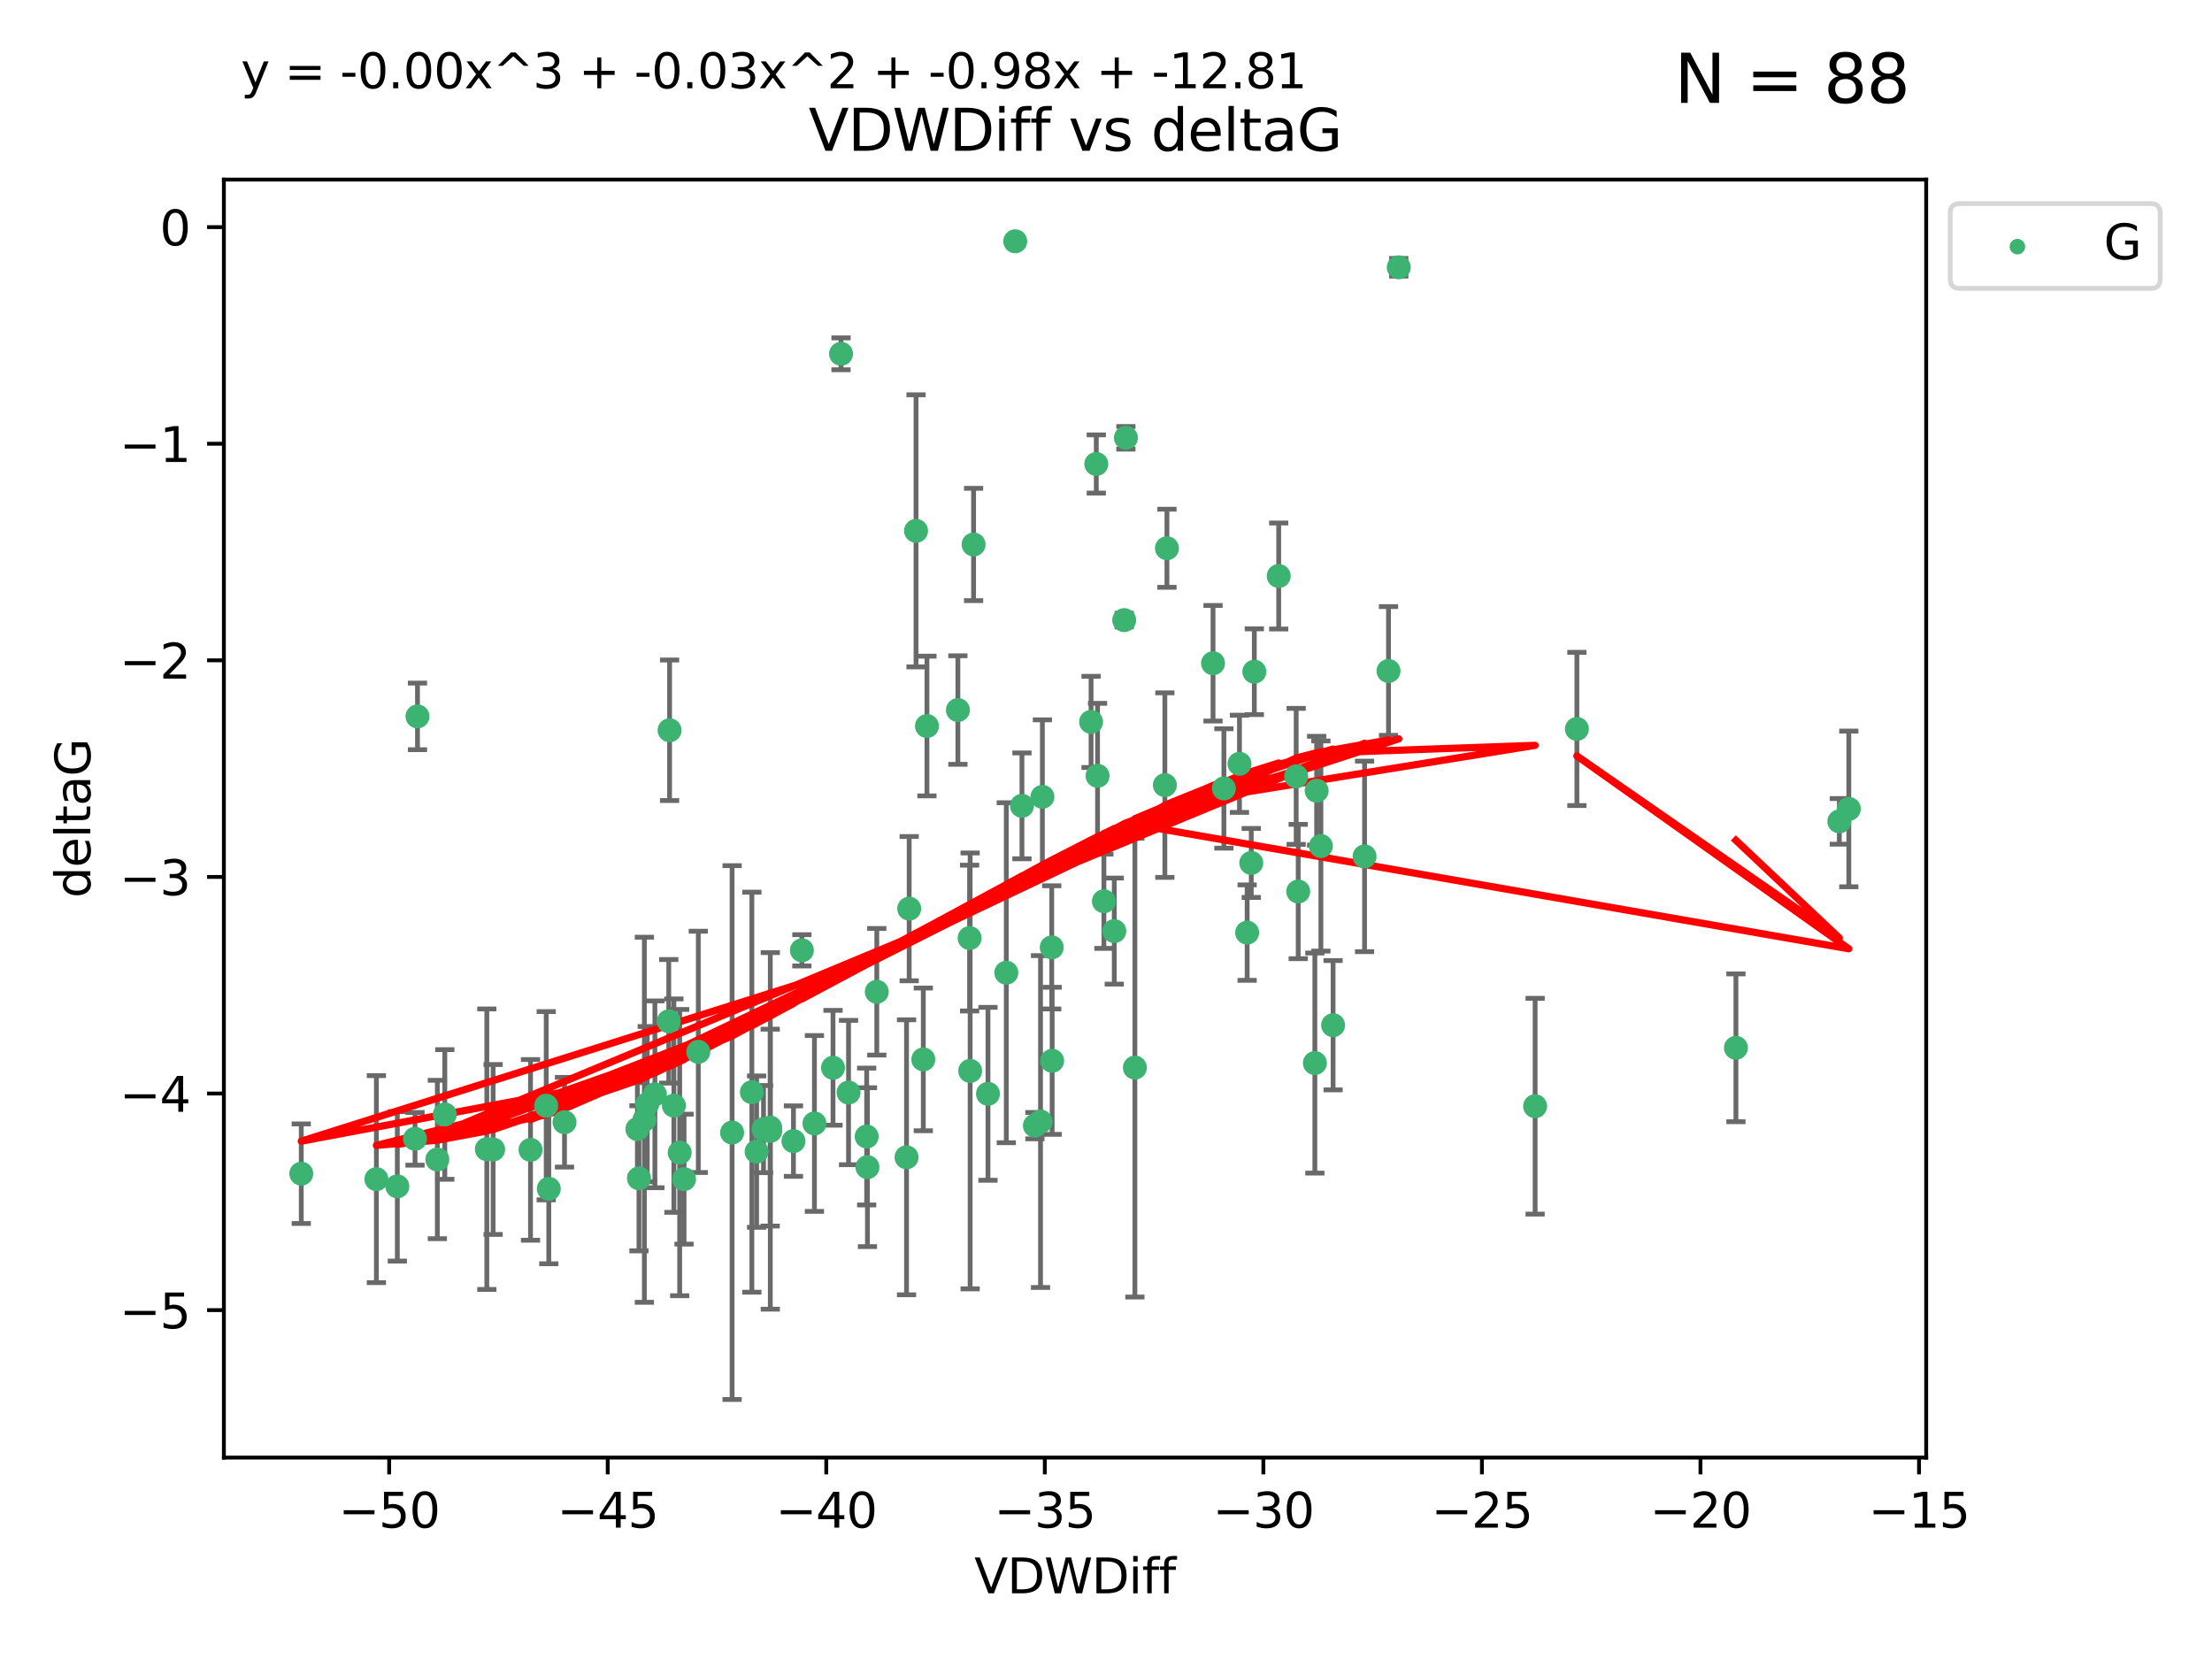 <?xml version="1.0" encoding="utf-8" standalone="no"?>
<!DOCTYPE svg PUBLIC "-//W3C//DTD SVG 1.1//EN"
  "http://www.w3.org/Graphics/SVG/1.1/DTD/svg11.dtd">
<svg xmlns:xlink="http://www.w3.org/1999/xlink" width="460.8pt" height="345.6pt" viewBox="0 0 460.8 345.6" xmlns="http://www.w3.org/2000/svg" version="1.1">
 <defs>
  <style type="text/css">*{stroke-linejoin: round; stroke-linecap: butt}</style>
 </defs>
 <g id="figure_1">
  <g id="patch_1">
   <path d="M 0 345.6 
L 460.8 345.6 
L 460.8 0 
L 0 0 
z
" style="fill: #ffffff"/>
  </g>
  <g id="axes_1">
   <g id="patch_2">
    <path d="M 46.64 303.64 
L 401.26 303.64 
L 401.26 37.411 
L 46.64 37.411 
z
" style="fill: #ffffff"/>
   </g>
   <g id="PathCollection_1">
    <defs>
     <path id="m229fadcc9a" d="M 0 1.118 
C 0.297 1.118 0.581 1 0.791 0.791 
C 1 0.581 1.118 0.297 1.118 0 
C 1.118 -0.297 1 -0.581 0.791 -0.791 
C 0.581 -1 0.297 -1.118 0 -1.118 
C -0.297 -1.118 -0.581 -1 -0.791 -0.791 
C -1 -0.581 -1.118 -0.297 -1.118 0 
C -1.118 0.297 -1 0.581 -0.791 0.791 
C -0.581 1 -0.297 1.118 0 1.118 
z
" style="stroke: #3cb371"/>
    </defs>
    <g clip-path="url(#p216c17d5fc)">
     <use xlink:href="#m229fadcc9a" x="132.782" y="235.21" style="fill: #3cb371; stroke: #3cb371"/>
     <use xlink:href="#m229fadcc9a" x="78.408" y="245.636" style="fill: #3cb371; stroke: #3cb371"/>
     <use xlink:href="#m229fadcc9a" x="91.105" y="241.546" style="fill: #3cb371; stroke: #3cb371"/>
     <use xlink:href="#m229fadcc9a" x="101.413" y="239.396" style="fill: #3cb371; stroke: #3cb371"/>
     <use xlink:href="#m229fadcc9a" x="136.425" y="227.969" style="fill: #3cb371; stroke: #3cb371"/>
     <use xlink:href="#m229fadcc9a" x="159.054" y="235.209" style="fill: #3cb371; stroke: #3cb371"/>
     <use xlink:href="#m229fadcc9a" x="180.704" y="243.14" style="fill: #3cb371; stroke: #3cb371"/>
     <use xlink:href="#m229fadcc9a" x="62.759" y="244.499" style="fill: #3cb371; stroke: #3cb371"/>
     <use xlink:href="#m229fadcc9a" x="134.834" y="230.01" style="fill: #3cb371; stroke: #3cb371"/>
     <use xlink:href="#m229fadcc9a" x="133.108" y="245.465" style="fill: #3cb371; stroke: #3cb371"/>
     <use xlink:href="#m229fadcc9a" x="102.727" y="239.458" style="fill: #3cb371; stroke: #3cb371"/>
     <use xlink:href="#m229fadcc9a" x="82.77" y="247.139" style="fill: #3cb371; stroke: #3cb371"/>
     <use xlink:href="#m229fadcc9a" x="145.469" y="219.121" style="fill: #3cb371; stroke: #3cb371"/>
     <use xlink:href="#m229fadcc9a" x="173.531" y="222.438" style="fill: #3cb371; stroke: #3cb371"/>
     <use xlink:href="#m229fadcc9a" x="152.509" y="235.937" style="fill: #3cb371; stroke: #3cb371"/>
     <use xlink:href="#m229fadcc9a" x="117.598" y="233.778" style="fill: #3cb371; stroke: #3cb371"/>
     <use xlink:href="#m229fadcc9a" x="160.446" y="234.902" style="fill: #3cb371; stroke: #3cb371"/>
     <use xlink:href="#m229fadcc9a" x="180.544" y="236.757" style="fill: #3cb371; stroke: #3cb371"/>
     <use xlink:href="#m229fadcc9a" x="188.846" y="241.086" style="fill: #3cb371; stroke: #3cb371"/>
     <use xlink:href="#m229fadcc9a" x="110.516" y="239.542" style="fill: #3cb371; stroke: #3cb371"/>
     <use xlink:href="#m229fadcc9a" x="140.384" y="230.321" style="fill: #3cb371; stroke: #3cb371"/>
     <use xlink:href="#m229fadcc9a" x="139.316" y="212.755" style="fill: #3cb371; stroke: #3cb371"/>
     <use xlink:href="#m229fadcc9a" x="160.468" y="235.588" style="fill: #3cb371; stroke: #3cb371"/>
     <use xlink:href="#m229fadcc9a" x="156.628" y="227.525" style="fill: #3cb371; stroke: #3cb371"/>
     <use xlink:href="#m229fadcc9a" x="165.291" y="237.715" style="fill: #3cb371; stroke: #3cb371"/>
     <use xlink:href="#m229fadcc9a" x="92.662" y="232.165" style="fill: #3cb371; stroke: #3cb371"/>
     <use xlink:href="#m229fadcc9a" x="157.616" y="239.905" style="fill: #3cb371; stroke: #3cb371"/>
     <use xlink:href="#m229fadcc9a" x="86.97" y="149.237" style="fill: #3cb371; stroke: #3cb371"/>
     <use xlink:href="#m229fadcc9a" x="190.825" y="110.585" style="fill: #3cb371; stroke: #3cb371"/>
     <use xlink:href="#m229fadcc9a" x="141.59" y="240.11" style="fill: #3cb371; stroke: #3cb371"/>
     <use xlink:href="#m229fadcc9a" x="86.459" y="237.234" style="fill: #3cb371; stroke: #3cb371"/>
     <use xlink:href="#m229fadcc9a" x="113.788" y="230.339" style="fill: #3cb371; stroke: #3cb371"/>
     <use xlink:href="#m229fadcc9a" x="114.323" y="247.646" style="fill: #3cb371; stroke: #3cb371"/>
     <use xlink:href="#m229fadcc9a" x="142.501" y="245.638" style="fill: #3cb371; stroke: #3cb371"/>
     <use xlink:href="#m229fadcc9a" x="139.486" y="152.128" style="fill: #3cb371; stroke: #3cb371"/>
     <use xlink:href="#m229fadcc9a" x="219.181" y="220.986" style="fill: #3cb371; stroke: #3cb371"/>
     <use xlink:href="#m229fadcc9a" x="201.986" y="195.418" style="fill: #3cb371; stroke: #3cb371"/>
     <use xlink:href="#m229fadcc9a" x="232.125" y="193.962" style="fill: #3cb371; stroke: #3cb371"/>
     <use xlink:href="#m229fadcc9a" x="216.758" y="233.64" style="fill: #3cb371; stroke: #3cb371"/>
     <use xlink:href="#m229fadcc9a" x="175.202" y="73.708" style="fill: #3cb371; stroke: #3cb371"/>
     <use xlink:href="#m229fadcc9a" x="259.801" y="194.282" style="fill: #3cb371; stroke: #3cb371"/>
     <use xlink:href="#m229fadcc9a" x="215.589" y="234.491" style="fill: #3cb371; stroke: #3cb371"/>
     <use xlink:href="#m229fadcc9a" x="169.662" y="234.039" style="fill: #3cb371; stroke: #3cb371"/>
     <use xlink:href="#m229fadcc9a" x="134.236" y="233.267" style="fill: #3cb371; stroke: #3cb371"/>
     <use xlink:href="#m229fadcc9a" x="202.816" y="113.426" style="fill: #3cb371; stroke: #3cb371"/>
     <use xlink:href="#m229fadcc9a" x="205.814" y="227.86" style="fill: #3cb371; stroke: #3cb371"/>
     <use xlink:href="#m229fadcc9a" x="261.299" y="139.931" style="fill: #3cb371; stroke: #3cb371"/>
     <use xlink:href="#m229fadcc9a" x="176.769" y="227.599" style="fill: #3cb371; stroke: #3cb371"/>
     <use xlink:href="#m229fadcc9a" x="212.891" y="167.877" style="fill: #3cb371; stroke: #3cb371"/>
     <use xlink:href="#m229fadcc9a" x="209.63" y="202.635" style="fill: #3cb371; stroke: #3cb371"/>
     <use xlink:href="#m229fadcc9a" x="211.489" y="50.266" style="fill: #3cb371; stroke: #3cb371"/>
     <use xlink:href="#m229fadcc9a" x="284.265" y="178.402" style="fill: #3cb371; stroke: #3cb371"/>
     <use xlink:href="#m229fadcc9a" x="199.546" y="147.918" style="fill: #3cb371; stroke: #3cb371"/>
     <use xlink:href="#m229fadcc9a" x="202.098" y="223.093" style="fill: #3cb371; stroke: #3cb371"/>
     <use xlink:href="#m229fadcc9a" x="217.148" y="165.996" style="fill: #3cb371; stroke: #3cb371"/>
     <use xlink:href="#m229fadcc9a" x="227.29" y="150.385" style="fill: #3cb371; stroke: #3cb371"/>
     <use xlink:href="#m229fadcc9a" x="193.1" y="151.245" style="fill: #3cb371; stroke: #3cb371"/>
     <use xlink:href="#m229fadcc9a" x="167.047" y="197.967" style="fill: #3cb371; stroke: #3cb371"/>
     <use xlink:href="#m229fadcc9a" x="243.094" y="114.208" style="fill: #3cb371; stroke: #3cb371"/>
     <use xlink:href="#m229fadcc9a" x="254.959" y="164.247" style="fill: #3cb371; stroke: #3cb371"/>
     <use xlink:href="#m229fadcc9a" x="236.417" y="222.403" style="fill: #3cb371; stroke: #3cb371"/>
     <use xlink:href="#m229fadcc9a" x="260.662" y="179.766" style="fill: #3cb371; stroke: #3cb371"/>
     <use xlink:href="#m229fadcc9a" x="266.378" y="119.992" style="fill: #3cb371; stroke: #3cb371"/>
     <use xlink:href="#m229fadcc9a" x="234.188" y="129.182" style="fill: #3cb371; stroke: #3cb371"/>
     <use xlink:href="#m229fadcc9a" x="189.399" y="189.289" style="fill: #3cb371; stroke: #3cb371"/>
     <use xlink:href="#m229fadcc9a" x="192.34" y="220.694" style="fill: #3cb371; stroke: #3cb371"/>
     <use xlink:href="#m229fadcc9a" x="219.095" y="197.354" style="fill: #3cb371; stroke: #3cb371"/>
     <use xlink:href="#m229fadcc9a" x="228.642" y="161.621" style="fill: #3cb371; stroke: #3cb371"/>
     <use xlink:href="#m229fadcc9a" x="182.65" y="206.604" style="fill: #3cb371; stroke: #3cb371"/>
     <use xlink:href="#m229fadcc9a" x="270.019" y="161.729" style="fill: #3cb371; stroke: #3cb371"/>
     <use xlink:href="#m229fadcc9a" x="275.166" y="176.241" style="fill: #3cb371; stroke: #3cb371"/>
     <use xlink:href="#m229fadcc9a" x="252.696" y="138.164" style="fill: #3cb371; stroke: #3cb371"/>
     <use xlink:href="#m229fadcc9a" x="229.966" y="187.747" style="fill: #3cb371; stroke: #3cb371"/>
     <use xlink:href="#m229fadcc9a" x="289.251" y="139.779" style="fill: #3cb371; stroke: #3cb371"/>
     <use xlink:href="#m229fadcc9a" x="274.284" y="164.723" style="fill: #3cb371; stroke: #3cb371"/>
     <use xlink:href="#m229fadcc9a" x="270.44" y="185.719" style="fill: #3cb371; stroke: #3cb371"/>
     <use xlink:href="#m229fadcc9a" x="273.911" y="221.454" style="fill: #3cb371; stroke: #3cb371"/>
     <use xlink:href="#m229fadcc9a" x="319.797" y="230.443" style="fill: #3cb371; stroke: #3cb371"/>
     <use xlink:href="#m229fadcc9a" x="242.661" y="163.553" style="fill: #3cb371; stroke: #3cb371"/>
     <use xlink:href="#m229fadcc9a" x="277.708" y="213.569" style="fill: #3cb371; stroke: #3cb371"/>
     <use xlink:href="#m229fadcc9a" x="258.206" y="159.113" style="fill: #3cb371; stroke: #3cb371"/>
     <use xlink:href="#m229fadcc9a" x="228.377" y="96.654" style="fill: #3cb371; stroke: #3cb371"/>
     <use xlink:href="#m229fadcc9a" x="291.388" y="55.682" style="fill: #3cb371; stroke: #3cb371"/>
     <use xlink:href="#m229fadcc9a" x="234.545" y="91.203" style="fill: #3cb371; stroke: #3cb371"/>
     <use xlink:href="#m229fadcc9a" x="385.141" y="168.513" style="fill: #3cb371; stroke: #3cb371"/>
     <use xlink:href="#m229fadcc9a" x="328.496" y="151.853" style="fill: #3cb371; stroke: #3cb371"/>
     <use xlink:href="#m229fadcc9a" x="383.166" y="171.107" style="fill: #3cb371; stroke: #3cb371"/>
     <use xlink:href="#m229fadcc9a" x="361.626" y="218.278" style="fill: #3cb371; stroke: #3cb371"/>
    </g>
   </g>
   <g id="matplotlib.axis_1">
    <g id="xtick_1">
     <g id="line2d_1">
      <defs>
       <path id="mb9e02de6d2" d="M 0 0 
L 0 3.5 
" style="stroke: #000000; stroke-width: 0.8"/>
      </defs>
      <g>
       <use xlink:href="#mb9e02de6d2" x="81.071" y="303.64" style="stroke: #000000; stroke-width: 0.8"/>
      </g>
     </g>
     <g id="text_1">
      <!-- −50 -->
      <g transform="translate(70.519 318.238)scale(0.1 -0.1)">
       <defs>
        <path id="DejaVuSans-2212" d="M 678 2272 
L 4684 2272 
L 4684 1741 
L 678 1741 
L 678 2272 
z
" transform="scale(0.016)"/>
        <path id="DejaVuSans-35" d="M 691 4666 
L 3169 4666 
L 3169 4134 
L 1269 4134 
L 1269 2991 
Q 1406 3038 1543 3061 
Q 1681 3084 1819 3084 
Q 2600 3084 3056 2656 
Q 3513 2228 3513 1497 
Q 3513 744 3044 326 
Q 2575 -91 1722 -91 
Q 1428 -91 1123 -41 
Q 819 9 494 109 
L 494 744 
Q 775 591 1075 516 
Q 1375 441 1709 441 
Q 2250 441 2565 725 
Q 2881 1009 2881 1497 
Q 2881 1984 2565 2268 
Q 2250 2553 1709 2553 
Q 1456 2553 1204 2497 
Q 953 2441 691 2322 
L 691 4666 
z
" transform="scale(0.016)"/>
        <path id="DejaVuSans-30" d="M 2034 4250 
Q 1547 4250 1301 3770 
Q 1056 3291 1056 2328 
Q 1056 1369 1301 889 
Q 1547 409 2034 409 
Q 2525 409 2770 889 
Q 3016 1369 3016 2328 
Q 3016 3291 2770 3770 
Q 2525 4250 2034 4250 
z
M 2034 4750 
Q 2819 4750 3233 4129 
Q 3647 3509 3647 2328 
Q 3647 1150 3233 529 
Q 2819 -91 2034 -91 
Q 1250 -91 836 529 
Q 422 1150 422 2328 
Q 422 3509 836 4129 
Q 1250 4750 2034 4750 
z
" transform="scale(0.016)"/>
       </defs>
       <use xlink:href="#DejaVuSans-2212"/>
       <use xlink:href="#DejaVuSans-35" x="83.789"/>
       <use xlink:href="#DejaVuSans-30" x="147.412"/>
      </g>
     </g>
    </g>
    <g id="xtick_2">
     <g id="line2d_2">
      <g>
       <use xlink:href="#mb9e02de6d2" x="126.6" y="303.64" style="stroke: #000000; stroke-width: 0.8"/>
      </g>
     </g>
     <g id="text_2">
      <!-- −45 -->
      <g transform="translate(116.047 318.238)scale(0.1 -0.1)">
       <defs>
        <path id="DejaVuSans-34" d="M 2419 4116 
L 825 1625 
L 2419 1625 
L 2419 4116 
z
M 2253 4666 
L 3047 4666 
L 3047 1625 
L 3713 1625 
L 3713 1100 
L 3047 1100 
L 3047 0 
L 2419 0 
L 2419 1100 
L 313 1100 
L 313 1709 
L 2253 4666 
z
" transform="scale(0.016)"/>
       </defs>
       <use xlink:href="#DejaVuSans-2212"/>
       <use xlink:href="#DejaVuSans-34" x="83.789"/>
       <use xlink:href="#DejaVuSans-35" x="147.412"/>
      </g>
     </g>
    </g>
    <g id="xtick_3">
     <g id="line2d_3">
      <g>
       <use xlink:href="#mb9e02de6d2" x="172.128" y="303.64" style="stroke: #000000; stroke-width: 0.8"/>
      </g>
     </g>
     <g id="text_3">
      <!-- −40 -->
      <g transform="translate(161.576 318.238)scale(0.1 -0.1)">
       <use xlink:href="#DejaVuSans-2212"/>
       <use xlink:href="#DejaVuSans-34" x="83.789"/>
       <use xlink:href="#DejaVuSans-30" x="147.412"/>
      </g>
     </g>
    </g>
    <g id="xtick_4">
     <g id="line2d_4">
      <g>
       <use xlink:href="#mb9e02de6d2" x="217.656" y="303.64" style="stroke: #000000; stroke-width: 0.8"/>
      </g>
     </g>
     <g id="text_4">
      <!-- −35 -->
      <g transform="translate(207.104 318.238)scale(0.1 -0.1)">
       <defs>
        <path id="DejaVuSans-33" d="M 2597 2516 
Q 3050 2419 3304 2112 
Q 3559 1806 3559 1356 
Q 3559 666 3084 287 
Q 2609 -91 1734 -91 
Q 1441 -91 1130 -33 
Q 819 25 488 141 
L 488 750 
Q 750 597 1062 519 
Q 1375 441 1716 441 
Q 2309 441 2620 675 
Q 2931 909 2931 1356 
Q 2931 1769 2642 2001 
Q 2353 2234 1838 2234 
L 1294 2234 
L 1294 2753 
L 1863 2753 
Q 2328 2753 2575 2939 
Q 2822 3125 2822 3475 
Q 2822 3834 2567 4026 
Q 2313 4219 1838 4219 
Q 1578 4219 1281 4162 
Q 984 4106 628 3988 
L 628 4550 
Q 988 4650 1302 4700 
Q 1616 4750 1894 4750 
Q 2613 4750 3031 4423 
Q 3450 4097 3450 3541 
Q 3450 3153 3228 2886 
Q 3006 2619 2597 2516 
z
" transform="scale(0.016)"/>
       </defs>
       <use xlink:href="#DejaVuSans-2212"/>
       <use xlink:href="#DejaVuSans-33" x="83.789"/>
       <use xlink:href="#DejaVuSans-35" x="147.412"/>
      </g>
     </g>
    </g>
    <g id="xtick_5">
     <g id="line2d_5">
      <g>
       <use xlink:href="#mb9e02de6d2" x="263.184" y="303.64" style="stroke: #000000; stroke-width: 0.8"/>
      </g>
     </g>
     <g id="text_5">
      <!-- −30 -->
      <g transform="translate(252.632 318.238)scale(0.1 -0.1)">
       <use xlink:href="#DejaVuSans-2212"/>
       <use xlink:href="#DejaVuSans-33" x="83.789"/>
       <use xlink:href="#DejaVuSans-30" x="147.412"/>
      </g>
     </g>
    </g>
    <g id="xtick_6">
     <g id="line2d_6">
      <g>
       <use xlink:href="#mb9e02de6d2" x="308.713" y="303.64" style="stroke: #000000; stroke-width: 0.8"/>
      </g>
     </g>
     <g id="text_6">
      <!-- −25 -->
      <g transform="translate(298.16 318.238)scale(0.1 -0.1)">
       <defs>
        <path id="DejaVuSans-32" d="M 1228 531 
L 3431 531 
L 3431 0 
L 469 0 
L 469 531 
Q 828 903 1448 1529 
Q 2069 2156 2228 2338 
Q 2531 2678 2651 2914 
Q 2772 3150 2772 3378 
Q 2772 3750 2511 3984 
Q 2250 4219 1831 4219 
Q 1534 4219 1204 4116 
Q 875 4013 500 3803 
L 500 4441 
Q 881 4594 1212 4672 
Q 1544 4750 1819 4750 
Q 2544 4750 2975 4387 
Q 3406 4025 3406 3419 
Q 3406 3131 3298 2873 
Q 3191 2616 2906 2266 
Q 2828 2175 2409 1742 
Q 1991 1309 1228 531 
z
" transform="scale(0.016)"/>
       </defs>
       <use xlink:href="#DejaVuSans-2212"/>
       <use xlink:href="#DejaVuSans-32" x="83.789"/>
       <use xlink:href="#DejaVuSans-35" x="147.412"/>
      </g>
     </g>
    </g>
    <g id="xtick_7">
     <g id="line2d_7">
      <g>
       <use xlink:href="#mb9e02de6d2" x="354.241" y="303.64" style="stroke: #000000; stroke-width: 0.8"/>
      </g>
     </g>
     <g id="text_7">
      <!-- −20 -->
      <g transform="translate(343.689 318.238)scale(0.1 -0.1)">
       <use xlink:href="#DejaVuSans-2212"/>
       <use xlink:href="#DejaVuSans-32" x="83.789"/>
       <use xlink:href="#DejaVuSans-30" x="147.412"/>
      </g>
     </g>
    </g>
    <g id="xtick_8">
     <g id="line2d_8">
      <g>
       <use xlink:href="#mb9e02de6d2" x="399.769" y="303.64" style="stroke: #000000; stroke-width: 0.8"/>
      </g>
     </g>
     <g id="text_8">
      <!-- −15 -->
      <g transform="translate(389.217 318.238)scale(0.1 -0.1)">
       <defs>
        <path id="DejaVuSans-31" d="M 794 531 
L 1825 531 
L 1825 4091 
L 703 3866 
L 703 4441 
L 1819 4666 
L 2450 4666 
L 2450 531 
L 3481 531 
L 3481 0 
L 794 0 
L 794 531 
z
" transform="scale(0.016)"/>
       </defs>
       <use xlink:href="#DejaVuSans-2212"/>
       <use xlink:href="#DejaVuSans-31" x="83.789"/>
       <use xlink:href="#DejaVuSans-35" x="147.412"/>
      </g>
     </g>
    </g>
    <g id="text_9">
     <!-- VDWDiff -->
     <g transform="translate(202.977 331.917)scale(0.1 -0.1)">
      <defs>
       <path id="DejaVuSans-56" d="M 1831 0 
L 50 4666 
L 709 4666 
L 2188 738 
L 3669 4666 
L 4325 4666 
L 2547 0 
L 1831 0 
z
" transform="scale(0.016)"/>
       <path id="DejaVuSans-44" d="M 1259 4147 
L 1259 519 
L 2022 519 
Q 2988 519 3436 956 
Q 3884 1394 3884 2338 
Q 3884 3275 3436 3711 
Q 2988 4147 2022 4147 
L 1259 4147 
z
M 628 4666 
L 1925 4666 
Q 3281 4666 3915 4102 
Q 4550 3538 4550 2338 
Q 4550 1131 3912 565 
Q 3275 0 1925 0 
L 628 0 
L 628 4666 
z
" transform="scale(0.016)"/>
       <path id="DejaVuSans-57" d="M 213 4666 
L 850 4666 
L 1831 722 
L 2809 4666 
L 3519 4666 
L 4500 722 
L 5478 4666 
L 6119 4666 
L 4947 0 
L 4153 0 
L 3169 4050 
L 2175 0 
L 1381 0 
L 213 4666 
z
" transform="scale(0.016)"/>
       <path id="DejaVuSans-69" d="M 603 3500 
L 1178 3500 
L 1178 0 
L 603 0 
L 603 3500 
z
M 603 4863 
L 1178 4863 
L 1178 4134 
L 603 4134 
L 603 4863 
z
" transform="scale(0.016)"/>
       <path id="DejaVuSans-66" d="M 2375 4863 
L 2375 4384 
L 1825 4384 
Q 1516 4384 1395 4259 
Q 1275 4134 1275 3809 
L 1275 3500 
L 2222 3500 
L 2222 3053 
L 1275 3053 
L 1275 0 
L 697 0 
L 697 3053 
L 147 3053 
L 147 3500 
L 697 3500 
L 697 3744 
Q 697 4328 969 4595 
Q 1241 4863 1831 4863 
L 2375 4863 
z
" transform="scale(0.016)"/>
      </defs>
      <use xlink:href="#DejaVuSans-56"/>
      <use xlink:href="#DejaVuSans-44" x="68.408"/>
      <use xlink:href="#DejaVuSans-57" x="145.41"/>
      <use xlink:href="#DejaVuSans-44" x="244.287"/>
      <use xlink:href="#DejaVuSans-69" x="321.289"/>
      <use xlink:href="#DejaVuSans-66" x="349.072"/>
      <use xlink:href="#DejaVuSans-66" x="384.277"/>
     </g>
    </g>
   </g>
   <g id="matplotlib.axis_2">
    <g id="ytick_1">
     <g id="line2d_9">
      <defs>
       <path id="mc81e8d6ad1" d="M 0 0 
L -3.5 0 
" style="stroke: #000000; stroke-width: 0.8"/>
      </defs>
      <g>
       <use xlink:href="#mc81e8d6ad1" x="46.64" y="272.918" style="stroke: #000000; stroke-width: 0.8"/>
      </g>
     </g>
     <g id="text_10">
      <!-- −5 -->
      <g transform="translate(24.898 276.717)scale(0.1 -0.1)">
       <use xlink:href="#DejaVuSans-2212"/>
       <use xlink:href="#DejaVuSans-35" x="83.789"/>
      </g>
     </g>
    </g>
    <g id="ytick_2">
     <g id="line2d_10">
      <g>
       <use xlink:href="#mc81e8d6ad1" x="46.64" y="227.798" style="stroke: #000000; stroke-width: 0.8"/>
      </g>
     </g>
     <g id="text_11">
      <!-- −4 -->
      <g transform="translate(24.898 231.598)scale(0.1 -0.1)">
       <use xlink:href="#DejaVuSans-2212"/>
       <use xlink:href="#DejaVuSans-34" x="83.789"/>
      </g>
     </g>
    </g>
    <g id="ytick_3">
     <g id="line2d_11">
      <g>
       <use xlink:href="#mc81e8d6ad1" x="46.64" y="182.678" style="stroke: #000000; stroke-width: 0.8"/>
      </g>
     </g>
     <g id="text_12">
      <!-- −3 -->
      <g transform="translate(24.898 186.478)scale(0.1 -0.1)">
       <use xlink:href="#DejaVuSans-2212"/>
       <use xlink:href="#DejaVuSans-33" x="83.789"/>
      </g>
     </g>
    </g>
    <g id="ytick_4">
     <g id="line2d_12">
      <g>
       <use xlink:href="#mc81e8d6ad1" x="46.64" y="137.559" style="stroke: #000000; stroke-width: 0.8"/>
      </g>
     </g>
     <g id="text_13">
      <!-- −2 -->
      <g transform="translate(24.898 141.358)scale(0.1 -0.1)">
       <use xlink:href="#DejaVuSans-2212"/>
       <use xlink:href="#DejaVuSans-32" x="83.789"/>
      </g>
     </g>
    </g>
    <g id="ytick_5">
     <g id="line2d_13">
      <g>
       <use xlink:href="#mc81e8d6ad1" x="46.64" y="92.439" style="stroke: #000000; stroke-width: 0.8"/>
      </g>
     </g>
     <g id="text_14">
      <!-- −1 -->
      <g transform="translate(24.898 96.238)scale(0.1 -0.1)">
       <use xlink:href="#DejaVuSans-2212"/>
       <use xlink:href="#DejaVuSans-31" x="83.789"/>
      </g>
     </g>
    </g>
    <g id="ytick_6">
     <g id="line2d_14">
      <g>
       <use xlink:href="#mc81e8d6ad1" x="46.64" y="47.319" style="stroke: #000000; stroke-width: 0.8"/>
      </g>
     </g>
     <g id="text_15">
      <!-- 0 -->
      <g transform="translate(33.278 51.118)scale(0.1 -0.1)">
       <use xlink:href="#DejaVuSans-30"/>
      </g>
     </g>
    </g>
    <g id="text_16">
     <!-- deltaG -->
     <g transform="translate(18.818 187.064)rotate(-90)scale(0.1 -0.1)">
      <defs>
       <path id="DejaVuSans-64" d="M 2906 2969 
L 2906 4863 
L 3481 4863 
L 3481 0 
L 2906 0 
L 2906 525 
Q 2725 213 2448 61 
Q 2172 -91 1784 -91 
Q 1150 -91 751 415 
Q 353 922 353 1747 
Q 353 2572 751 3078 
Q 1150 3584 1784 3584 
Q 2172 3584 2448 3432 
Q 2725 3281 2906 2969 
z
M 947 1747 
Q 947 1113 1208 752 
Q 1469 391 1925 391 
Q 2381 391 2643 752 
Q 2906 1113 2906 1747 
Q 2906 2381 2643 2742 
Q 2381 3103 1925 3103 
Q 1469 3103 1208 2742 
Q 947 2381 947 1747 
z
" transform="scale(0.016)"/>
       <path id="DejaVuSans-65" d="M 3597 1894 
L 3597 1613 
L 953 1613 
Q 991 1019 1311 708 
Q 1631 397 2203 397 
Q 2534 397 2845 478 
Q 3156 559 3463 722 
L 3463 178 
Q 3153 47 2828 -22 
Q 2503 -91 2169 -91 
Q 1331 -91 842 396 
Q 353 884 353 1716 
Q 353 2575 817 3079 
Q 1281 3584 2069 3584 
Q 2775 3584 3186 3129 
Q 3597 2675 3597 1894 
z
M 3022 2063 
Q 3016 2534 2758 2815 
Q 2500 3097 2075 3097 
Q 1594 3097 1305 2825 
Q 1016 2553 972 2059 
L 3022 2063 
z
" transform="scale(0.016)"/>
       <path id="DejaVuSans-6c" d="M 603 4863 
L 1178 4863 
L 1178 0 
L 603 0 
L 603 4863 
z
" transform="scale(0.016)"/>
       <path id="DejaVuSans-74" d="M 1172 4494 
L 1172 3500 
L 2356 3500 
L 2356 3053 
L 1172 3053 
L 1172 1153 
Q 1172 725 1289 603 
Q 1406 481 1766 481 
L 2356 481 
L 2356 0 
L 1766 0 
Q 1100 0 847 248 
Q 594 497 594 1153 
L 594 3053 
L 172 3053 
L 172 3500 
L 594 3500 
L 594 4494 
L 1172 4494 
z
" transform="scale(0.016)"/>
       <path id="DejaVuSans-61" d="M 2194 1759 
Q 1497 1759 1228 1600 
Q 959 1441 959 1056 
Q 959 750 1161 570 
Q 1363 391 1709 391 
Q 2188 391 2477 730 
Q 2766 1069 2766 1631 
L 2766 1759 
L 2194 1759 
z
M 3341 1997 
L 3341 0 
L 2766 0 
L 2766 531 
Q 2569 213 2275 61 
Q 1981 -91 1556 -91 
Q 1019 -91 701 211 
Q 384 513 384 1019 
Q 384 1609 779 1909 
Q 1175 2209 1959 2209 
L 2766 2209 
L 2766 2266 
Q 2766 2663 2505 2880 
Q 2244 3097 1772 3097 
Q 1472 3097 1187 3025 
Q 903 2953 641 2809 
L 641 3341 
Q 956 3463 1253 3523 
Q 1550 3584 1831 3584 
Q 2591 3584 2966 3190 
Q 3341 2797 3341 1997 
z
" transform="scale(0.016)"/>
       <path id="DejaVuSans-47" d="M 3809 666 
L 3809 1919 
L 2778 1919 
L 2778 2438 
L 4434 2438 
L 4434 434 
Q 4069 175 3628 42 
Q 3188 -91 2688 -91 
Q 1594 -91 976 548 
Q 359 1188 359 2328 
Q 359 3472 976 4111 
Q 1594 4750 2688 4750 
Q 3144 4750 3555 4637 
Q 3966 4525 4313 4306 
L 4313 3634 
Q 3963 3931 3569 4081 
Q 3175 4231 2741 4231 
Q 1884 4231 1454 3753 
Q 1025 3275 1025 2328 
Q 1025 1384 1454 906 
Q 1884 428 2741 428 
Q 3075 428 3337 486 
Q 3600 544 3809 666 
z
" transform="scale(0.016)"/>
      </defs>
      <use xlink:href="#DejaVuSans-64"/>
      <use xlink:href="#DejaVuSans-65" x="63.477"/>
      <use xlink:href="#DejaVuSans-6c" x="125"/>
      <use xlink:href="#DejaVuSans-74" x="152.783"/>
      <use xlink:href="#DejaVuSans-61" x="191.992"/>
      <use xlink:href="#DejaVuSans-47" x="253.271"/>
     </g>
    </g>
   </g>
   <g id="LineCollection_1">
    <path d="M 132.782 244.896 
L 132.782 225.523 
" clip-path="url(#p216c17d5fc)" style="fill: none; stroke: #696969"/>
    <path d="M 78.408 267.198 
L 78.408 224.073 
" clip-path="url(#p216c17d5fc)" style="fill: none; stroke: #696969"/>
    <path d="M 91.105 258.042 
L 91.105 225.051 
" clip-path="url(#p216c17d5fc)" style="fill: none; stroke: #696969"/>
    <path d="M 101.413 268.614 
L 101.413 210.178 
" clip-path="url(#p216c17d5fc)" style="fill: none; stroke: #696969"/>
    <path d="M 136.425 247.429 
L 136.425 208.509 
" clip-path="url(#p216c17d5fc)" style="fill: none; stroke: #696969"/>
    <path d="M 159.054 244.293 
L 159.054 226.126 
" clip-path="url(#p216c17d5fc)" style="fill: none; stroke: #696969"/>
    <path d="M 180.704 259.685 
L 180.704 226.595 
" clip-path="url(#p216c17d5fc)" style="fill: none; stroke: #696969"/>
    <path d="M 62.759 254.873 
L 62.759 234.125 
" clip-path="url(#p216c17d5fc)" style="fill: none; stroke: #696969"/>
    <path d="M 134.834 246.181 
L 134.834 213.838 
" clip-path="url(#p216c17d5fc)" style="fill: none; stroke: #696969"/>
    <path d="M 133.108 260.581 
L 133.108 230.349 
" clip-path="url(#p216c17d5fc)" style="fill: none; stroke: #696969"/>
    <path d="M 102.727 257.155 
L 102.727 221.76 
" clip-path="url(#p216c17d5fc)" style="fill: none; stroke: #696969"/>
    <path d="M 82.77 262.704 
L 82.77 231.574 
" clip-path="url(#p216c17d5fc)" style="fill: none; stroke: #696969"/>
    <path d="M 145.469 244.252 
L 145.469 193.99 
" clip-path="url(#p216c17d5fc)" style="fill: none; stroke: #696969"/>
    <path d="M 173.531 234.399 
L 173.531 210.477 
" clip-path="url(#p216c17d5fc)" style="fill: none; stroke: #696969"/>
    <path d="M 152.509 291.539 
L 152.509 180.336 
" clip-path="url(#p216c17d5fc)" style="fill: none; stroke: #696969"/>
    <path d="M 117.598 243.123 
L 117.598 224.432 
" clip-path="url(#p216c17d5fc)" style="fill: none; stroke: #696969"/>
    <path d="M 160.446 255.409 
L 160.446 214.396 
" clip-path="url(#p216c17d5fc)" style="fill: none; stroke: #696969"/>
    <path d="M 180.544 251.01 
L 180.544 222.505 
" clip-path="url(#p216c17d5fc)" style="fill: none; stroke: #696969"/>
    <path d="M 188.846 269.728 
L 188.846 212.445 
" clip-path="url(#p216c17d5fc)" style="fill: none; stroke: #696969"/>
    <path d="M 110.516 258.359 
L 110.516 220.725 
" clip-path="url(#p216c17d5fc)" style="fill: none; stroke: #696969"/>
    <path d="M 140.384 252.551 
L 140.384 208.09 
" clip-path="url(#p216c17d5fc)" style="fill: none; stroke: #696969"/>
    <path d="M 139.316 225.622 
L 139.316 199.887 
" clip-path="url(#p216c17d5fc)" style="fill: none; stroke: #696969"/>
    <path d="M 160.468 272.729 
L 160.468 198.446 
" clip-path="url(#p216c17d5fc)" style="fill: none; stroke: #696969"/>
    <path d="M 156.628 269.191 
L 156.628 185.858 
" clip-path="url(#p216c17d5fc)" style="fill: none; stroke: #696969"/>
    <path d="M 165.291 245.053 
L 165.291 230.377 
" clip-path="url(#p216c17d5fc)" style="fill: none; stroke: #696969"/>
    <path d="M 92.662 245.672 
L 92.662 218.658 
" clip-path="url(#p216c17d5fc)" style="fill: none; stroke: #696969"/>
    <path d="M 157.616 255.67 
L 157.616 224.14 
" clip-path="url(#p216c17d5fc)" style="fill: none; stroke: #696969"/>
    <path d="M 86.97 156.175 
L 86.97 142.299 
" clip-path="url(#p216c17d5fc)" style="fill: none; stroke: #696969"/>
    <path d="M 190.825 138.926 
L 190.825 82.244 
" clip-path="url(#p216c17d5fc)" style="fill: none; stroke: #696969"/>
    <path d="M 141.59 269.924 
L 141.59 210.295 
" clip-path="url(#p216c17d5fc)" style="fill: none; stroke: #696969"/>
    <path d="M 86.459 242.726 
L 86.459 231.742 
" clip-path="url(#p216c17d5fc)" style="fill: none; stroke: #696969"/>
    <path d="M 113.788 249.949 
L 113.788 210.73 
" clip-path="url(#p216c17d5fc)" style="fill: none; stroke: #696969"/>
    <path d="M 114.323 263.264 
L 114.323 232.028 
" clip-path="url(#p216c17d5fc)" style="fill: none; stroke: #696969"/>
    <path d="M 142.501 259.171 
L 142.501 232.105 
" clip-path="url(#p216c17d5fc)" style="fill: none; stroke: #696969"/>
    <path d="M 139.486 166.766 
L 139.486 137.49 
" clip-path="url(#p216c17d5fc)" style="fill: none; stroke: #696969"/>
    <path d="M 219.181 236.302 
L 219.181 205.67 
" clip-path="url(#p216c17d5fc)" style="fill: none; stroke: #696969"/>
    <path d="M 201.986 210.604 
L 201.986 180.232 
" clip-path="url(#p216c17d5fc)" style="fill: none; stroke: #696969"/>
    <path d="M 232.125 205.006 
L 232.125 182.917 
" clip-path="url(#p216c17d5fc)" style="fill: none; stroke: #696969"/>
    <path d="M 216.758 268.206 
L 216.758 199.074 
" clip-path="url(#p216c17d5fc)" style="fill: none; stroke: #696969"/>
    <path d="M 175.202 77.029 
L 175.202 70.387 
" clip-path="url(#p216c17d5fc)" style="fill: none; stroke: #696969"/>
    <path d="M 259.801 204.221 
L 259.801 184.342 
" clip-path="url(#p216c17d5fc)" style="fill: none; stroke: #696969"/>
    <path d="M 215.589 237.236 
L 215.589 231.747 
" clip-path="url(#p216c17d5fc)" style="fill: none; stroke: #696969"/>
    <path d="M 169.662 252.354 
L 169.662 215.723 
" clip-path="url(#p216c17d5fc)" style="fill: none; stroke: #696969"/>
    <path d="M 134.236 271.293 
L 134.236 195.242 
" clip-path="url(#p216c17d5fc)" style="fill: none; stroke: #696969"/>
    <path d="M 202.816 125.126 
L 202.816 101.726 
" clip-path="url(#p216c17d5fc)" style="fill: none; stroke: #696969"/>
    <path d="M 205.814 245.871 
L 205.814 209.849 
" clip-path="url(#p216c17d5fc)" style="fill: none; stroke: #696969"/>
    <path d="M 261.299 148.86 
L 261.299 131.003 
" clip-path="url(#p216c17d5fc)" style="fill: none; stroke: #696969"/>
    <path d="M 176.769 242.632 
L 176.769 212.565 
" clip-path="url(#p216c17d5fc)" style="fill: none; stroke: #696969"/>
    <path d="M 212.891 178.901 
L 212.891 156.854 
" clip-path="url(#p216c17d5fc)" style="fill: none; stroke: #696969"/>
    <path d="M 209.63 238.046 
L 209.63 167.224 
" clip-path="url(#p216c17d5fc)" style="fill: none; stroke: #696969"/>
    <path d="M 211.489 51.019 
L 211.489 49.513 
" clip-path="url(#p216c17d5fc)" style="fill: none; stroke: #696969"/>
    <path d="M 284.265 198.246 
L 284.265 158.558 
" clip-path="url(#p216c17d5fc)" style="fill: none; stroke: #696969"/>
    <path d="M 199.546 159.22 
L 199.546 136.615 
" clip-path="url(#p216c17d5fc)" style="fill: none; stroke: #696969"/>
    <path d="M 202.098 268.493 
L 202.098 177.694 
" clip-path="url(#p216c17d5fc)" style="fill: none; stroke: #696969"/>
    <path d="M 217.148 182.036 
L 217.148 149.956 
" clip-path="url(#p216c17d5fc)" style="fill: none; stroke: #696969"/>
    <path d="M 227.29 159.879 
L 227.29 140.89 
" clip-path="url(#p216c17d5fc)" style="fill: none; stroke: #696969"/>
    <path d="M 193.1 165.798 
L 193.1 136.692 
" clip-path="url(#p216c17d5fc)" style="fill: none; stroke: #696969"/>
    <path d="M 167.047 201.228 
L 167.047 194.707 
" clip-path="url(#p216c17d5fc)" style="fill: none; stroke: #696969"/>
    <path d="M 243.094 122.343 
L 243.094 106.074 
" clip-path="url(#p216c17d5fc)" style="fill: none; stroke: #696969"/>
    <path d="M 254.959 176.68 
L 254.959 151.814 
" clip-path="url(#p216c17d5fc)" style="fill: none; stroke: #696969"/>
    <path d="M 236.417 270.191 
L 236.417 174.614 
" clip-path="url(#p216c17d5fc)" style="fill: none; stroke: #696969"/>
    <path d="M 260.662 186.95 
L 260.662 172.583 
" clip-path="url(#p216c17d5fc)" style="fill: none; stroke: #696969"/>
    <path d="M 266.378 131.03 
L 266.378 108.954 
" clip-path="url(#p216c17d5fc)" style="fill: none; stroke: #696969"/>
    <path d="M 234.188 130.606 
L 234.188 127.758 
" clip-path="url(#p216c17d5fc)" style="fill: none; stroke: #696969"/>
    <path d="M 189.399 204.314 
L 189.399 174.263 
" clip-path="url(#p216c17d5fc)" style="fill: none; stroke: #696969"/>
    <path d="M 192.34 235.555 
L 192.34 205.832 
" clip-path="url(#p216c17d5fc)" style="fill: none; stroke: #696969"/>
    <path d="M 219.095 210.183 
L 219.095 184.526 
" clip-path="url(#p216c17d5fc)" style="fill: none; stroke: #696969"/>
    <path d="M 228.642 176.723 
L 228.642 146.519 
" clip-path="url(#p216c17d5fc)" style="fill: none; stroke: #696969"/>
    <path d="M 182.65 219.792 
L 182.65 193.416 
" clip-path="url(#p216c17d5fc)" style="fill: none; stroke: #696969"/>
    <path d="M 270.019 175.893 
L 270.019 147.566 
" clip-path="url(#p216c17d5fc)" style="fill: none; stroke: #696969"/>
    <path d="M 275.166 198.125 
L 275.166 154.357 
" clip-path="url(#p216c17d5fc)" style="fill: none; stroke: #696969"/>
    <path d="M 252.696 150.199 
L 252.696 126.129 
" clip-path="url(#p216c17d5fc)" style="fill: none; stroke: #696969"/>
    <path d="M 229.966 197.565 
L 229.966 177.929 
" clip-path="url(#p216c17d5fc)" style="fill: none; stroke: #696969"/>
    <path d="M 289.251 153.191 
L 289.251 126.367 
" clip-path="url(#p216c17d5fc)" style="fill: none; stroke: #696969"/>
    <path d="M 274.284 176.059 
L 274.284 153.388 
" clip-path="url(#p216c17d5fc)" style="fill: none; stroke: #696969"/>
    <path d="M 270.44 199.71 
L 270.44 171.727 
" clip-path="url(#p216c17d5fc)" style="fill: none; stroke: #696969"/>
    <path d="M 273.911 244.379 
L 273.911 198.529 
" clip-path="url(#p216c17d5fc)" style="fill: none; stroke: #696969"/>
    <path d="M 319.797 252.918 
L 319.797 207.968 
" clip-path="url(#p216c17d5fc)" style="fill: none; stroke: #696969"/>
    <path d="M 242.661 182.778 
L 242.661 144.329 
" clip-path="url(#p216c17d5fc)" style="fill: none; stroke: #696969"/>
    <path d="M 277.708 227.037 
L 277.708 200.101 
" clip-path="url(#p216c17d5fc)" style="fill: none; stroke: #696969"/>
    <path d="M 258.206 169.235 
L 258.206 148.992 
" clip-path="url(#p216c17d5fc)" style="fill: none; stroke: #696969"/>
    <path d="M 228.377 102.717 
L 228.377 90.592 
" clip-path="url(#p216c17d5fc)" style="fill: none; stroke: #696969"/>
    <path d="M 291.388 57.528 
L 291.388 53.836 
" clip-path="url(#p216c17d5fc)" style="fill: none; stroke: #696969"/>
    <path d="M 234.545 93.561 
L 234.545 88.845 
" clip-path="url(#p216c17d5fc)" style="fill: none; stroke: #696969"/>
    <path d="M 385.141 184.728 
L 385.141 152.299 
" clip-path="url(#p216c17d5fc)" style="fill: none; stroke: #696969"/>
    <path d="M 328.496 167.813 
L 328.496 135.894 
" clip-path="url(#p216c17d5fc)" style="fill: none; stroke: #696969"/>
    <path d="M 383.166 175.859 
L 383.166 166.355 
" clip-path="url(#p216c17d5fc)" style="fill: none; stroke: #696969"/>
    <path d="M 361.626 233.678 
L 361.626 202.879 
" clip-path="url(#p216c17d5fc)" style="fill: none; stroke: #696969"/>
   </g>
   <g id="line2d_15">
    <defs>
     <path id="m29af114955" d="M 2 0 
L -2 -0 
" style="stroke: #696969"/>
    </defs>
    <g clip-path="url(#p216c17d5fc)">
     <use xlink:href="#m29af114955" x="132.782" y="244.896" style="fill: #696969; stroke: #696969"/>
     <use xlink:href="#m29af114955" x="78.408" y="267.198" style="fill: #696969; stroke: #696969"/>
     <use xlink:href="#m29af114955" x="91.105" y="258.042" style="fill: #696969; stroke: #696969"/>
     <use xlink:href="#m29af114955" x="101.413" y="268.614" style="fill: #696969; stroke: #696969"/>
     <use xlink:href="#m29af114955" x="136.425" y="247.429" style="fill: #696969; stroke: #696969"/>
     <use xlink:href="#m29af114955" x="159.054" y="244.293" style="fill: #696969; stroke: #696969"/>
     <use xlink:href="#m29af114955" x="180.704" y="259.685" style="fill: #696969; stroke: #696969"/>
     <use xlink:href="#m29af114955" x="62.759" y="254.873" style="fill: #696969; stroke: #696969"/>
     <use xlink:href="#m29af114955" x="134.834" y="246.181" style="fill: #696969; stroke: #696969"/>
     <use xlink:href="#m29af114955" x="133.108" y="260.581" style="fill: #696969; stroke: #696969"/>
     <use xlink:href="#m29af114955" x="102.727" y="257.155" style="fill: #696969; stroke: #696969"/>
     <use xlink:href="#m29af114955" x="82.77" y="262.704" style="fill: #696969; stroke: #696969"/>
     <use xlink:href="#m29af114955" x="145.469" y="244.252" style="fill: #696969; stroke: #696969"/>
     <use xlink:href="#m29af114955" x="173.531" y="234.399" style="fill: #696969; stroke: #696969"/>
     <use xlink:href="#m29af114955" x="152.509" y="291.539" style="fill: #696969; stroke: #696969"/>
     <use xlink:href="#m29af114955" x="117.598" y="243.123" style="fill: #696969; stroke: #696969"/>
     <use xlink:href="#m29af114955" x="160.446" y="255.409" style="fill: #696969; stroke: #696969"/>
     <use xlink:href="#m29af114955" x="180.544" y="251.01" style="fill: #696969; stroke: #696969"/>
     <use xlink:href="#m29af114955" x="188.846" y="269.728" style="fill: #696969; stroke: #696969"/>
     <use xlink:href="#m29af114955" x="110.516" y="258.359" style="fill: #696969; stroke: #696969"/>
     <use xlink:href="#m29af114955" x="140.384" y="252.551" style="fill: #696969; stroke: #696969"/>
     <use xlink:href="#m29af114955" x="139.316" y="225.622" style="fill: #696969; stroke: #696969"/>
     <use xlink:href="#m29af114955" x="160.468" y="272.729" style="fill: #696969; stroke: #696969"/>
     <use xlink:href="#m29af114955" x="156.628" y="269.191" style="fill: #696969; stroke: #696969"/>
     <use xlink:href="#m29af114955" x="165.291" y="245.053" style="fill: #696969; stroke: #696969"/>
     <use xlink:href="#m29af114955" x="92.662" y="245.672" style="fill: #696969; stroke: #696969"/>
     <use xlink:href="#m29af114955" x="157.616" y="255.67" style="fill: #696969; stroke: #696969"/>
     <use xlink:href="#m29af114955" x="86.97" y="156.175" style="fill: #696969; stroke: #696969"/>
     <use xlink:href="#m29af114955" x="190.825" y="138.926" style="fill: #696969; stroke: #696969"/>
     <use xlink:href="#m29af114955" x="141.59" y="269.924" style="fill: #696969; stroke: #696969"/>
     <use xlink:href="#m29af114955" x="86.459" y="242.726" style="fill: #696969; stroke: #696969"/>
     <use xlink:href="#m29af114955" x="113.788" y="249.949" style="fill: #696969; stroke: #696969"/>
     <use xlink:href="#m29af114955" x="114.323" y="263.264" style="fill: #696969; stroke: #696969"/>
     <use xlink:href="#m29af114955" x="142.501" y="259.171" style="fill: #696969; stroke: #696969"/>
     <use xlink:href="#m29af114955" x="139.486" y="166.766" style="fill: #696969; stroke: #696969"/>
     <use xlink:href="#m29af114955" x="219.181" y="236.302" style="fill: #696969; stroke: #696969"/>
     <use xlink:href="#m29af114955" x="201.986" y="210.604" style="fill: #696969; stroke: #696969"/>
     <use xlink:href="#m29af114955" x="232.125" y="205.006" style="fill: #696969; stroke: #696969"/>
     <use xlink:href="#m29af114955" x="216.758" y="268.206" style="fill: #696969; stroke: #696969"/>
     <use xlink:href="#m29af114955" x="175.202" y="77.029" style="fill: #696969; stroke: #696969"/>
     <use xlink:href="#m29af114955" x="259.801" y="204.221" style="fill: #696969; stroke: #696969"/>
     <use xlink:href="#m29af114955" x="215.589" y="237.236" style="fill: #696969; stroke: #696969"/>
     <use xlink:href="#m29af114955" x="169.662" y="252.354" style="fill: #696969; stroke: #696969"/>
     <use xlink:href="#m29af114955" x="134.236" y="271.293" style="fill: #696969; stroke: #696969"/>
     <use xlink:href="#m29af114955" x="202.816" y="125.126" style="fill: #696969; stroke: #696969"/>
     <use xlink:href="#m29af114955" x="205.814" y="245.871" style="fill: #696969; stroke: #696969"/>
     <use xlink:href="#m29af114955" x="261.299" y="148.86" style="fill: #696969; stroke: #696969"/>
     <use xlink:href="#m29af114955" x="176.769" y="242.632" style="fill: #696969; stroke: #696969"/>
     <use xlink:href="#m29af114955" x="212.891" y="178.901" style="fill: #696969; stroke: #696969"/>
     <use xlink:href="#m29af114955" x="209.63" y="238.046" style="fill: #696969; stroke: #696969"/>
     <use xlink:href="#m29af114955" x="211.489" y="51.019" style="fill: #696969; stroke: #696969"/>
     <use xlink:href="#m29af114955" x="284.265" y="198.246" style="fill: #696969; stroke: #696969"/>
     <use xlink:href="#m29af114955" x="199.546" y="159.22" style="fill: #696969; stroke: #696969"/>
     <use xlink:href="#m29af114955" x="202.098" y="268.493" style="fill: #696969; stroke: #696969"/>
     <use xlink:href="#m29af114955" x="217.148" y="182.036" style="fill: #696969; stroke: #696969"/>
     <use xlink:href="#m29af114955" x="227.29" y="159.879" style="fill: #696969; stroke: #696969"/>
     <use xlink:href="#m29af114955" x="193.1" y="165.798" style="fill: #696969; stroke: #696969"/>
     <use xlink:href="#m29af114955" x="167.047" y="201.228" style="fill: #696969; stroke: #696969"/>
     <use xlink:href="#m29af114955" x="243.094" y="122.343" style="fill: #696969; stroke: #696969"/>
     <use xlink:href="#m29af114955" x="254.959" y="176.68" style="fill: #696969; stroke: #696969"/>
     <use xlink:href="#m29af114955" x="236.417" y="270.191" style="fill: #696969; stroke: #696969"/>
     <use xlink:href="#m29af114955" x="260.662" y="186.95" style="fill: #696969; stroke: #696969"/>
     <use xlink:href="#m29af114955" x="266.378" y="131.03" style="fill: #696969; stroke: #696969"/>
     <use xlink:href="#m29af114955" x="234.188" y="130.606" style="fill: #696969; stroke: #696969"/>
     <use xlink:href="#m29af114955" x="189.399" y="204.314" style="fill: #696969; stroke: #696969"/>
     <use xlink:href="#m29af114955" x="192.34" y="235.555" style="fill: #696969; stroke: #696969"/>
     <use xlink:href="#m29af114955" x="219.095" y="210.183" style="fill: #696969; stroke: #696969"/>
     <use xlink:href="#m29af114955" x="228.642" y="176.723" style="fill: #696969; stroke: #696969"/>
     <use xlink:href="#m29af114955" x="182.65" y="219.792" style="fill: #696969; stroke: #696969"/>
     <use xlink:href="#m29af114955" x="270.019" y="175.893" style="fill: #696969; stroke: #696969"/>
     <use xlink:href="#m29af114955" x="275.166" y="198.125" style="fill: #696969; stroke: #696969"/>
     <use xlink:href="#m29af114955" x="252.696" y="150.199" style="fill: #696969; stroke: #696969"/>
     <use xlink:href="#m29af114955" x="229.966" y="197.565" style="fill: #696969; stroke: #696969"/>
     <use xlink:href="#m29af114955" x="289.251" y="153.191" style="fill: #696969; stroke: #696969"/>
     <use xlink:href="#m29af114955" x="274.284" y="176.059" style="fill: #696969; stroke: #696969"/>
     <use xlink:href="#m29af114955" x="270.44" y="199.71" style="fill: #696969; stroke: #696969"/>
     <use xlink:href="#m29af114955" x="273.911" y="244.379" style="fill: #696969; stroke: #696969"/>
     <use xlink:href="#m29af114955" x="319.797" y="252.918" style="fill: #696969; stroke: #696969"/>
     <use xlink:href="#m29af114955" x="242.661" y="182.778" style="fill: #696969; stroke: #696969"/>
     <use xlink:href="#m29af114955" x="277.708" y="227.037" style="fill: #696969; stroke: #696969"/>
     <use xlink:href="#m29af114955" x="258.206" y="169.235" style="fill: #696969; stroke: #696969"/>
     <use xlink:href="#m29af114955" x="228.377" y="102.717" style="fill: #696969; stroke: #696969"/>
     <use xlink:href="#m29af114955" x="291.388" y="57.528" style="fill: #696969; stroke: #696969"/>
     <use xlink:href="#m29af114955" x="234.545" y="93.561" style="fill: #696969; stroke: #696969"/>
     <use xlink:href="#m29af114955" x="385.141" y="184.728" style="fill: #696969; stroke: #696969"/>
     <use xlink:href="#m29af114955" x="328.496" y="167.813" style="fill: #696969; stroke: #696969"/>
     <use xlink:href="#m29af114955" x="383.166" y="175.859" style="fill: #696969; stroke: #696969"/>
     <use xlink:href="#m29af114955" x="361.626" y="233.678" style="fill: #696969; stroke: #696969"/>
    </g>
   </g>
   <g id="line2d_16">
    <g clip-path="url(#p216c17d5fc)">
     <use xlink:href="#m29af114955" x="132.782" y="225.523" style="fill: #696969; stroke: #696969"/>
     <use xlink:href="#m29af114955" x="78.408" y="224.073" style="fill: #696969; stroke: #696969"/>
     <use xlink:href="#m29af114955" x="91.105" y="225.051" style="fill: #696969; stroke: #696969"/>
     <use xlink:href="#m29af114955" x="101.413" y="210.178" style="fill: #696969; stroke: #696969"/>
     <use xlink:href="#m29af114955" x="136.425" y="208.509" style="fill: #696969; stroke: #696969"/>
     <use xlink:href="#m29af114955" x="159.054" y="226.126" style="fill: #696969; stroke: #696969"/>
     <use xlink:href="#m29af114955" x="180.704" y="226.595" style="fill: #696969; stroke: #696969"/>
     <use xlink:href="#m29af114955" x="62.759" y="234.125" style="fill: #696969; stroke: #696969"/>
     <use xlink:href="#m29af114955" x="134.834" y="213.838" style="fill: #696969; stroke: #696969"/>
     <use xlink:href="#m29af114955" x="133.108" y="230.349" style="fill: #696969; stroke: #696969"/>
     <use xlink:href="#m29af114955" x="102.727" y="221.76" style="fill: #696969; stroke: #696969"/>
     <use xlink:href="#m29af114955" x="82.77" y="231.574" style="fill: #696969; stroke: #696969"/>
     <use xlink:href="#m29af114955" x="145.469" y="193.99" style="fill: #696969; stroke: #696969"/>
     <use xlink:href="#m29af114955" x="173.531" y="210.477" style="fill: #696969; stroke: #696969"/>
     <use xlink:href="#m29af114955" x="152.509" y="180.336" style="fill: #696969; stroke: #696969"/>
     <use xlink:href="#m29af114955" x="117.598" y="224.432" style="fill: #696969; stroke: #696969"/>
     <use xlink:href="#m29af114955" x="160.446" y="214.396" style="fill: #696969; stroke: #696969"/>
     <use xlink:href="#m29af114955" x="180.544" y="222.505" style="fill: #696969; stroke: #696969"/>
     <use xlink:href="#m29af114955" x="188.846" y="212.445" style="fill: #696969; stroke: #696969"/>
     <use xlink:href="#m29af114955" x="110.516" y="220.725" style="fill: #696969; stroke: #696969"/>
     <use xlink:href="#m29af114955" x="140.384" y="208.09" style="fill: #696969; stroke: #696969"/>
     <use xlink:href="#m29af114955" x="139.316" y="199.887" style="fill: #696969; stroke: #696969"/>
     <use xlink:href="#m29af114955" x="160.468" y="198.446" style="fill: #696969; stroke: #696969"/>
     <use xlink:href="#m29af114955" x="156.628" y="185.858" style="fill: #696969; stroke: #696969"/>
     <use xlink:href="#m29af114955" x="165.291" y="230.377" style="fill: #696969; stroke: #696969"/>
     <use xlink:href="#m29af114955" x="92.662" y="218.658" style="fill: #696969; stroke: #696969"/>
     <use xlink:href="#m29af114955" x="157.616" y="224.14" style="fill: #696969; stroke: #696969"/>
     <use xlink:href="#m29af114955" x="86.97" y="142.299" style="fill: #696969; stroke: #696969"/>
     <use xlink:href="#m29af114955" x="190.825" y="82.244" style="fill: #696969; stroke: #696969"/>
     <use xlink:href="#m29af114955" x="141.59" y="210.295" style="fill: #696969; stroke: #696969"/>
     <use xlink:href="#m29af114955" x="86.459" y="231.742" style="fill: #696969; stroke: #696969"/>
     <use xlink:href="#m29af114955" x="113.788" y="210.73" style="fill: #696969; stroke: #696969"/>
     <use xlink:href="#m29af114955" x="114.323" y="232.028" style="fill: #696969; stroke: #696969"/>
     <use xlink:href="#m29af114955" x="142.501" y="232.105" style="fill: #696969; stroke: #696969"/>
     <use xlink:href="#m29af114955" x="139.486" y="137.49" style="fill: #696969; stroke: #696969"/>
     <use xlink:href="#m29af114955" x="219.181" y="205.67" style="fill: #696969; stroke: #696969"/>
     <use xlink:href="#m29af114955" x="201.986" y="180.232" style="fill: #696969; stroke: #696969"/>
     <use xlink:href="#m29af114955" x="232.125" y="182.917" style="fill: #696969; stroke: #696969"/>
     <use xlink:href="#m29af114955" x="216.758" y="199.074" style="fill: #696969; stroke: #696969"/>
     <use xlink:href="#m29af114955" x="175.202" y="70.387" style="fill: #696969; stroke: #696969"/>
     <use xlink:href="#m29af114955" x="259.801" y="184.342" style="fill: #696969; stroke: #696969"/>
     <use xlink:href="#m29af114955" x="215.589" y="231.747" style="fill: #696969; stroke: #696969"/>
     <use xlink:href="#m29af114955" x="169.662" y="215.723" style="fill: #696969; stroke: #696969"/>
     <use xlink:href="#m29af114955" x="134.236" y="195.242" style="fill: #696969; stroke: #696969"/>
     <use xlink:href="#m29af114955" x="202.816" y="101.726" style="fill: #696969; stroke: #696969"/>
     <use xlink:href="#m29af114955" x="205.814" y="209.849" style="fill: #696969; stroke: #696969"/>
     <use xlink:href="#m29af114955" x="261.299" y="131.003" style="fill: #696969; stroke: #696969"/>
     <use xlink:href="#m29af114955" x="176.769" y="212.565" style="fill: #696969; stroke: #696969"/>
     <use xlink:href="#m29af114955" x="212.891" y="156.854" style="fill: #696969; stroke: #696969"/>
     <use xlink:href="#m29af114955" x="209.63" y="167.224" style="fill: #696969; stroke: #696969"/>
     <use xlink:href="#m29af114955" x="211.489" y="49.513" style="fill: #696969; stroke: #696969"/>
     <use xlink:href="#m29af114955" x="284.265" y="158.558" style="fill: #696969; stroke: #696969"/>
     <use xlink:href="#m29af114955" x="199.546" y="136.615" style="fill: #696969; stroke: #696969"/>
     <use xlink:href="#m29af114955" x="202.098" y="177.694" style="fill: #696969; stroke: #696969"/>
     <use xlink:href="#m29af114955" x="217.148" y="149.956" style="fill: #696969; stroke: #696969"/>
     <use xlink:href="#m29af114955" x="227.29" y="140.89" style="fill: #696969; stroke: #696969"/>
     <use xlink:href="#m29af114955" x="193.1" y="136.692" style="fill: #696969; stroke: #696969"/>
     <use xlink:href="#m29af114955" x="167.047" y="194.707" style="fill: #696969; stroke: #696969"/>
     <use xlink:href="#m29af114955" x="243.094" y="106.074" style="fill: #696969; stroke: #696969"/>
     <use xlink:href="#m29af114955" x="254.959" y="151.814" style="fill: #696969; stroke: #696969"/>
     <use xlink:href="#m29af114955" x="236.417" y="174.614" style="fill: #696969; stroke: #696969"/>
     <use xlink:href="#m29af114955" x="260.662" y="172.583" style="fill: #696969; stroke: #696969"/>
     <use xlink:href="#m29af114955" x="266.378" y="108.954" style="fill: #696969; stroke: #696969"/>
     <use xlink:href="#m29af114955" x="234.188" y="127.758" style="fill: #696969; stroke: #696969"/>
     <use xlink:href="#m29af114955" x="189.399" y="174.263" style="fill: #696969; stroke: #696969"/>
     <use xlink:href="#m29af114955" x="192.34" y="205.832" style="fill: #696969; stroke: #696969"/>
     <use xlink:href="#m29af114955" x="219.095" y="184.526" style="fill: #696969; stroke: #696969"/>
     <use xlink:href="#m29af114955" x="228.642" y="146.519" style="fill: #696969; stroke: #696969"/>
     <use xlink:href="#m29af114955" x="182.65" y="193.416" style="fill: #696969; stroke: #696969"/>
     <use xlink:href="#m29af114955" x="270.019" y="147.566" style="fill: #696969; stroke: #696969"/>
     <use xlink:href="#m29af114955" x="275.166" y="154.357" style="fill: #696969; stroke: #696969"/>
     <use xlink:href="#m29af114955" x="252.696" y="126.129" style="fill: #696969; stroke: #696969"/>
     <use xlink:href="#m29af114955" x="229.966" y="177.929" style="fill: #696969; stroke: #696969"/>
     <use xlink:href="#m29af114955" x="289.251" y="126.367" style="fill: #696969; stroke: #696969"/>
     <use xlink:href="#m29af114955" x="274.284" y="153.388" style="fill: #696969; stroke: #696969"/>
     <use xlink:href="#m29af114955" x="270.44" y="171.727" style="fill: #696969; stroke: #696969"/>
     <use xlink:href="#m29af114955" x="273.911" y="198.529" style="fill: #696969; stroke: #696969"/>
     <use xlink:href="#m29af114955" x="319.797" y="207.968" style="fill: #696969; stroke: #696969"/>
     <use xlink:href="#m29af114955" x="242.661" y="144.329" style="fill: #696969; stroke: #696969"/>
     <use xlink:href="#m29af114955" x="277.708" y="200.101" style="fill: #696969; stroke: #696969"/>
     <use xlink:href="#m29af114955" x="258.206" y="148.992" style="fill: #696969; stroke: #696969"/>
     <use xlink:href="#m29af114955" x="228.377" y="90.592" style="fill: #696969; stroke: #696969"/>
     <use xlink:href="#m29af114955" x="291.388" y="53.836" style="fill: #696969; stroke: #696969"/>
     <use xlink:href="#m29af114955" x="234.545" y="88.845" style="fill: #696969; stroke: #696969"/>
     <use xlink:href="#m29af114955" x="385.141" y="152.299" style="fill: #696969; stroke: #696969"/>
     <use xlink:href="#m29af114955" x="328.496" y="135.894" style="fill: #696969; stroke: #696969"/>
     <use xlink:href="#m29af114955" x="383.166" y="166.355" style="fill: #696969; stroke: #696969"/>
     <use xlink:href="#m29af114955" x="361.626" y="202.879" style="fill: #696969; stroke: #696969"/>
    </g>
   </g>
   <g id="line2d_17">
    <path d="M 132.782 225.099 
L 78.408 238.605 
L 91.105 237.527 
L 101.413 235.611 
L 136.425 223.508 
L 159.054 212.405 
L 180.704 200.505 
L 62.759 237.73 
L 134.834 224.211 
L 133.108 224.96 
L 102.727 235.305 
L 82.77 238.404 
L 145.469 219.299 
L 173.531 204.528 
L 152.509 215.801 
L 117.598 230.97 
L 160.446 211.667 
L 180.544 200.594 
L 188.846 195.895 
L 110.516 233.228 
L 140.384 221.708 
L 139.316 222.201 
L 160.468 211.656 
L 156.628 213.678 
L 165.291 209.063 
L 92.662 237.294 
L 157.616 213.162 
L 86.97 238.041 
L 190.825 194.772 
L 141.59 221.146 
L 86.459 238.094 
L 113.788 232.226 
L 114.323 232.056 
L 142.501 220.718 
L 139.486 222.123 
L 219.181 179.118 
L 201.986 188.479 
L 232.125 172.581 
L 216.758 180.399 
L 175.202 203.596 
L 259.801 161.035 
L 215.589 181.022 
L 169.662 206.672 
L 134.236 224.472 
L 202.816 188.015 
L 205.814 186.348 
L 261.299 160.532 
L 176.769 202.718 
L 212.891 182.473 
L 209.63 184.247 
L 211.489 183.233 
L 284.265 154.826 
L 199.546 189.846 
L 202.098 188.416 
L 217.148 180.192 
L 227.29 174.957 
L 193.1 193.483 
L 167.047 208.107 
L 243.094 167.543 
L 254.959 162.756 
L 236.417 170.547 
L 260.662 160.744 
L 266.378 158.937 
L 234.188 171.594 
L 189.399 195.581 
L 192.34 193.914 
L 219.095 179.164 
L 228.642 174.284 
L 182.65 199.405 
L 270.019 157.903 
L 275.166 156.607 
L 252.696 163.61 
L 229.966 173.631 
L 289.251 154.145 
L 274.284 156.815 
L 270.44 157.79 
L 273.911 156.905 
L 319.797 155.27 
L 242.661 167.731 
L 277.708 156.042 
L 258.206 161.586 
L 228.377 174.415 
L 291.388 153.921 
L 234.545 171.425 
L 385.141 197.649 
L 328.496 157.48 
L 383.166 195.394 
L 361.626 175.064 
" clip-path="url(#p216c17d5fc)" style="fill: none; stroke: #ff0000; stroke-width: 1.5; stroke-linecap: square"/>
   </g>
   <g id="line2d_18">
    <defs>
     <path id="m27d1a43a4d" d="M 0 2 
C 0.53 2 1.039 1.789 1.414 1.414 
C 1.789 1.039 2 0.53 2 0 
C 2 -0.53 1.789 -1.039 1.414 -1.414 
C 1.039 -1.789 0.53 -2 0 -2 
C -0.53 -2 -1.039 -1.789 -1.414 -1.414 
C -1.789 -1.039 -2 -0.53 -2 0 
C -2 0.53 -1.789 1.039 -1.414 1.414 
C -1.039 1.789 -0.53 2 0 2 
z
" style="stroke: #3cb371"/>
    </defs>
    <g clip-path="url(#p216c17d5fc)">
     <use xlink:href="#m27d1a43a4d" x="132.782" y="235.21" style="fill: #3cb371; stroke: #3cb371"/>
     <use xlink:href="#m27d1a43a4d" x="78.408" y="245.636" style="fill: #3cb371; stroke: #3cb371"/>
     <use xlink:href="#m27d1a43a4d" x="91.105" y="241.546" style="fill: #3cb371; stroke: #3cb371"/>
     <use xlink:href="#m27d1a43a4d" x="101.413" y="239.396" style="fill: #3cb371; stroke: #3cb371"/>
     <use xlink:href="#m27d1a43a4d" x="136.425" y="227.969" style="fill: #3cb371; stroke: #3cb371"/>
     <use xlink:href="#m27d1a43a4d" x="159.054" y="235.209" style="fill: #3cb371; stroke: #3cb371"/>
     <use xlink:href="#m27d1a43a4d" x="180.704" y="243.14" style="fill: #3cb371; stroke: #3cb371"/>
     <use xlink:href="#m27d1a43a4d" x="62.759" y="244.499" style="fill: #3cb371; stroke: #3cb371"/>
     <use xlink:href="#m27d1a43a4d" x="134.834" y="230.01" style="fill: #3cb371; stroke: #3cb371"/>
     <use xlink:href="#m27d1a43a4d" x="133.108" y="245.465" style="fill: #3cb371; stroke: #3cb371"/>
     <use xlink:href="#m27d1a43a4d" x="102.727" y="239.458" style="fill: #3cb371; stroke: #3cb371"/>
     <use xlink:href="#m27d1a43a4d" x="82.77" y="247.139" style="fill: #3cb371; stroke: #3cb371"/>
     <use xlink:href="#m27d1a43a4d" x="145.469" y="219.121" style="fill: #3cb371; stroke: #3cb371"/>
     <use xlink:href="#m27d1a43a4d" x="173.531" y="222.438" style="fill: #3cb371; stroke: #3cb371"/>
     <use xlink:href="#m27d1a43a4d" x="152.509" y="235.937" style="fill: #3cb371; stroke: #3cb371"/>
     <use xlink:href="#m27d1a43a4d" x="117.598" y="233.778" style="fill: #3cb371; stroke: #3cb371"/>
     <use xlink:href="#m27d1a43a4d" x="160.446" y="234.902" style="fill: #3cb371; stroke: #3cb371"/>
     <use xlink:href="#m27d1a43a4d" x="180.544" y="236.757" style="fill: #3cb371; stroke: #3cb371"/>
     <use xlink:href="#m27d1a43a4d" x="188.846" y="241.086" style="fill: #3cb371; stroke: #3cb371"/>
     <use xlink:href="#m27d1a43a4d" x="110.516" y="239.542" style="fill: #3cb371; stroke: #3cb371"/>
     <use xlink:href="#m27d1a43a4d" x="140.384" y="230.321" style="fill: #3cb371; stroke: #3cb371"/>
     <use xlink:href="#m27d1a43a4d" x="139.316" y="212.755" style="fill: #3cb371; stroke: #3cb371"/>
     <use xlink:href="#m27d1a43a4d" x="160.468" y="235.588" style="fill: #3cb371; stroke: #3cb371"/>
     <use xlink:href="#m27d1a43a4d" x="156.628" y="227.525" style="fill: #3cb371; stroke: #3cb371"/>
     <use xlink:href="#m27d1a43a4d" x="165.291" y="237.715" style="fill: #3cb371; stroke: #3cb371"/>
     <use xlink:href="#m27d1a43a4d" x="92.662" y="232.165" style="fill: #3cb371; stroke: #3cb371"/>
     <use xlink:href="#m27d1a43a4d" x="157.616" y="239.905" style="fill: #3cb371; stroke: #3cb371"/>
     <use xlink:href="#m27d1a43a4d" x="86.97" y="149.237" style="fill: #3cb371; stroke: #3cb371"/>
     <use xlink:href="#m27d1a43a4d" x="190.825" y="110.585" style="fill: #3cb371; stroke: #3cb371"/>
     <use xlink:href="#m27d1a43a4d" x="141.59" y="240.11" style="fill: #3cb371; stroke: #3cb371"/>
     <use xlink:href="#m27d1a43a4d" x="86.459" y="237.234" style="fill: #3cb371; stroke: #3cb371"/>
     <use xlink:href="#m27d1a43a4d" x="113.788" y="230.339" style="fill: #3cb371; stroke: #3cb371"/>
     <use xlink:href="#m27d1a43a4d" x="114.323" y="247.646" style="fill: #3cb371; stroke: #3cb371"/>
     <use xlink:href="#m27d1a43a4d" x="142.501" y="245.638" style="fill: #3cb371; stroke: #3cb371"/>
     <use xlink:href="#m27d1a43a4d" x="139.486" y="152.128" style="fill: #3cb371; stroke: #3cb371"/>
     <use xlink:href="#m27d1a43a4d" x="219.181" y="220.986" style="fill: #3cb371; stroke: #3cb371"/>
     <use xlink:href="#m27d1a43a4d" x="201.986" y="195.418" style="fill: #3cb371; stroke: #3cb371"/>
     <use xlink:href="#m27d1a43a4d" x="232.125" y="193.962" style="fill: #3cb371; stroke: #3cb371"/>
     <use xlink:href="#m27d1a43a4d" x="216.758" y="233.64" style="fill: #3cb371; stroke: #3cb371"/>
     <use xlink:href="#m27d1a43a4d" x="175.202" y="73.708" style="fill: #3cb371; stroke: #3cb371"/>
     <use xlink:href="#m27d1a43a4d" x="259.801" y="194.282" style="fill: #3cb371; stroke: #3cb371"/>
     <use xlink:href="#m27d1a43a4d" x="215.589" y="234.491" style="fill: #3cb371; stroke: #3cb371"/>
     <use xlink:href="#m27d1a43a4d" x="169.662" y="234.039" style="fill: #3cb371; stroke: #3cb371"/>
     <use xlink:href="#m27d1a43a4d" x="134.236" y="233.267" style="fill: #3cb371; stroke: #3cb371"/>
     <use xlink:href="#m27d1a43a4d" x="202.816" y="113.426" style="fill: #3cb371; stroke: #3cb371"/>
     <use xlink:href="#m27d1a43a4d" x="205.814" y="227.86" style="fill: #3cb371; stroke: #3cb371"/>
     <use xlink:href="#m27d1a43a4d" x="261.299" y="139.931" style="fill: #3cb371; stroke: #3cb371"/>
     <use xlink:href="#m27d1a43a4d" x="176.769" y="227.599" style="fill: #3cb371; stroke: #3cb371"/>
     <use xlink:href="#m27d1a43a4d" x="212.891" y="167.877" style="fill: #3cb371; stroke: #3cb371"/>
     <use xlink:href="#m27d1a43a4d" x="209.63" y="202.635" style="fill: #3cb371; stroke: #3cb371"/>
     <use xlink:href="#m27d1a43a4d" x="211.489" y="50.266" style="fill: #3cb371; stroke: #3cb371"/>
     <use xlink:href="#m27d1a43a4d" x="284.265" y="178.402" style="fill: #3cb371; stroke: #3cb371"/>
     <use xlink:href="#m27d1a43a4d" x="199.546" y="147.918" style="fill: #3cb371; stroke: #3cb371"/>
     <use xlink:href="#m27d1a43a4d" x="202.098" y="223.093" style="fill: #3cb371; stroke: #3cb371"/>
     <use xlink:href="#m27d1a43a4d" x="217.148" y="165.996" style="fill: #3cb371; stroke: #3cb371"/>
     <use xlink:href="#m27d1a43a4d" x="227.29" y="150.385" style="fill: #3cb371; stroke: #3cb371"/>
     <use xlink:href="#m27d1a43a4d" x="193.1" y="151.245" style="fill: #3cb371; stroke: #3cb371"/>
     <use xlink:href="#m27d1a43a4d" x="167.047" y="197.967" style="fill: #3cb371; stroke: #3cb371"/>
     <use xlink:href="#m27d1a43a4d" x="243.094" y="114.208" style="fill: #3cb371; stroke: #3cb371"/>
     <use xlink:href="#m27d1a43a4d" x="254.959" y="164.247" style="fill: #3cb371; stroke: #3cb371"/>
     <use xlink:href="#m27d1a43a4d" x="236.417" y="222.403" style="fill: #3cb371; stroke: #3cb371"/>
     <use xlink:href="#m27d1a43a4d" x="260.662" y="179.766" style="fill: #3cb371; stroke: #3cb371"/>
     <use xlink:href="#m27d1a43a4d" x="266.378" y="119.992" style="fill: #3cb371; stroke: #3cb371"/>
     <use xlink:href="#m27d1a43a4d" x="234.188" y="129.182" style="fill: #3cb371; stroke: #3cb371"/>
     <use xlink:href="#m27d1a43a4d" x="189.399" y="189.289" style="fill: #3cb371; stroke: #3cb371"/>
     <use xlink:href="#m27d1a43a4d" x="192.34" y="220.694" style="fill: #3cb371; stroke: #3cb371"/>
     <use xlink:href="#m27d1a43a4d" x="219.095" y="197.354" style="fill: #3cb371; stroke: #3cb371"/>
     <use xlink:href="#m27d1a43a4d" x="228.642" y="161.621" style="fill: #3cb371; stroke: #3cb371"/>
     <use xlink:href="#m27d1a43a4d" x="182.65" y="206.604" style="fill: #3cb371; stroke: #3cb371"/>
     <use xlink:href="#m27d1a43a4d" x="270.019" y="161.729" style="fill: #3cb371; stroke: #3cb371"/>
     <use xlink:href="#m27d1a43a4d" x="275.166" y="176.241" style="fill: #3cb371; stroke: #3cb371"/>
     <use xlink:href="#m27d1a43a4d" x="252.696" y="138.164" style="fill: #3cb371; stroke: #3cb371"/>
     <use xlink:href="#m27d1a43a4d" x="229.966" y="187.747" style="fill: #3cb371; stroke: #3cb371"/>
     <use xlink:href="#m27d1a43a4d" x="289.251" y="139.779" style="fill: #3cb371; stroke: #3cb371"/>
     <use xlink:href="#m27d1a43a4d" x="274.284" y="164.723" style="fill: #3cb371; stroke: #3cb371"/>
     <use xlink:href="#m27d1a43a4d" x="270.44" y="185.719" style="fill: #3cb371; stroke: #3cb371"/>
     <use xlink:href="#m27d1a43a4d" x="273.911" y="221.454" style="fill: #3cb371; stroke: #3cb371"/>
     <use xlink:href="#m27d1a43a4d" x="319.797" y="230.443" style="fill: #3cb371; stroke: #3cb371"/>
     <use xlink:href="#m27d1a43a4d" x="242.661" y="163.553" style="fill: #3cb371; stroke: #3cb371"/>
     <use xlink:href="#m27d1a43a4d" x="277.708" y="213.569" style="fill: #3cb371; stroke: #3cb371"/>
     <use xlink:href="#m27d1a43a4d" x="258.206" y="159.113" style="fill: #3cb371; stroke: #3cb371"/>
     <use xlink:href="#m27d1a43a4d" x="228.377" y="96.654" style="fill: #3cb371; stroke: #3cb371"/>
     <use xlink:href="#m27d1a43a4d" x="291.388" y="55.682" style="fill: #3cb371; stroke: #3cb371"/>
     <use xlink:href="#m27d1a43a4d" x="234.545" y="91.203" style="fill: #3cb371; stroke: #3cb371"/>
     <use xlink:href="#m27d1a43a4d" x="385.141" y="168.513" style="fill: #3cb371; stroke: #3cb371"/>
     <use xlink:href="#m27d1a43a4d" x="328.496" y="151.853" style="fill: #3cb371; stroke: #3cb371"/>
     <use xlink:href="#m27d1a43a4d" x="383.166" y="171.107" style="fill: #3cb371; stroke: #3cb371"/>
     <use xlink:href="#m27d1a43a4d" x="361.626" y="218.278" style="fill: #3cb371; stroke: #3cb371"/>
    </g>
   </g>
   <g id="patch_3">
    <path d="M 46.64 303.64 
L 46.64 37.411 
" style="fill: none; stroke: #000000; stroke-width: 0.8; stroke-linejoin: miter; stroke-linecap: square"/>
   </g>
   <g id="patch_4">
    <path d="M 401.26 303.64 
L 401.26 37.411 
" style="fill: none; stroke: #000000; stroke-width: 0.8; stroke-linejoin: miter; stroke-linecap: square"/>
   </g>
   <g id="patch_5">
    <path d="M 46.64 303.64 
L 401.26 303.64 
" style="fill: none; stroke: #000000; stroke-width: 0.8; stroke-linejoin: miter; stroke-linecap: square"/>
   </g>
   <g id="patch_6">
    <path d="M 46.64 37.411 
L 401.26 37.411 
" style="fill: none; stroke: #000000; stroke-width: 0.8; stroke-linejoin: miter; stroke-linecap: square"/>
   </g>
   <g id="text_17">
    <!-- N = 88 -->
    <g transform="translate(348.795 21.426)scale(0.14 -0.14)">
     <defs>
      <path id="DejaVuSans-4e" d="M 628 4666 
L 1478 4666 
L 3547 763 
L 3547 4666 
L 4159 4666 
L 4159 0 
L 3309 0 
L 1241 3903 
L 1241 0 
L 628 0 
L 628 4666 
z
" transform="scale(0.016)"/>
      <path id="DejaVuSans-20" transform="scale(0.016)"/>
      <path id="DejaVuSans-3d" d="M 678 2906 
L 4684 2906 
L 4684 2381 
L 678 2381 
L 678 2906 
z
M 678 1631 
L 4684 1631 
L 4684 1100 
L 678 1100 
L 678 1631 
z
" transform="scale(0.016)"/>
      <path id="DejaVuSans-38" d="M 2034 2216 
Q 1584 2216 1326 1975 
Q 1069 1734 1069 1313 
Q 1069 891 1326 650 
Q 1584 409 2034 409 
Q 2484 409 2743 651 
Q 3003 894 3003 1313 
Q 3003 1734 2745 1975 
Q 2488 2216 2034 2216 
z
M 1403 2484 
Q 997 2584 770 2862 
Q 544 3141 544 3541 
Q 544 4100 942 4425 
Q 1341 4750 2034 4750 
Q 2731 4750 3128 4425 
Q 3525 4100 3525 3541 
Q 3525 3141 3298 2862 
Q 3072 2584 2669 2484 
Q 3125 2378 3379 2068 
Q 3634 1759 3634 1313 
Q 3634 634 3220 271 
Q 2806 -91 2034 -91 
Q 1263 -91 848 271 
Q 434 634 434 1313 
Q 434 1759 690 2068 
Q 947 2378 1403 2484 
z
M 1172 3481 
Q 1172 3119 1398 2916 
Q 1625 2713 2034 2713 
Q 2441 2713 2670 2916 
Q 2900 3119 2900 3481 
Q 2900 3844 2670 4047 
Q 2441 4250 2034 4250 
Q 1625 4250 1398 4047 
Q 1172 3844 1172 3481 
z
" transform="scale(0.016)"/>
     </defs>
     <use xlink:href="#DejaVuSans-4e"/>
     <use xlink:href="#DejaVuSans-20" x="74.805"/>
     <use xlink:href="#DejaVuSans-3d" x="106.592"/>
     <use xlink:href="#DejaVuSans-20" x="190.381"/>
     <use xlink:href="#DejaVuSans-38" x="222.168"/>
     <use xlink:href="#DejaVuSans-38" x="285.791"/>
    </g>
   </g>
   <g id="text_18">
    <!-- y = -0.00x^3 + -0.03x^2 + -0.98x + -12.81 -->
    <g transform="translate(50.186 18.387)scale(0.1 -0.1)">
     <defs>
      <path id="DejaVuSans-79" d="M 2059 -325 
Q 1816 -950 1584 -1140 
Q 1353 -1331 966 -1331 
L 506 -1331 
L 506 -850 
L 844 -850 
Q 1081 -850 1212 -737 
Q 1344 -625 1503 -206 
L 1606 56 
L 191 3500 
L 800 3500 
L 1894 763 
L 2988 3500 
L 3597 3500 
L 2059 -325 
z
" transform="scale(0.016)"/>
      <path id="DejaVuSans-2d" d="M 313 2009 
L 1997 2009 
L 1997 1497 
L 313 1497 
L 313 2009 
z
" transform="scale(0.016)"/>
      <path id="DejaVuSans-2e" d="M 684 794 
L 1344 794 
L 1344 0 
L 684 0 
L 684 794 
z
" transform="scale(0.016)"/>
      <path id="DejaVuSans-78" d="M 3513 3500 
L 2247 1797 
L 3578 0 
L 2900 0 
L 1881 1375 
L 863 0 
L 184 0 
L 1544 1831 
L 300 3500 
L 978 3500 
L 1906 2253 
L 2834 3500 
L 3513 3500 
z
" transform="scale(0.016)"/>
      <path id="DejaVuSans-5e" d="M 2988 4666 
L 4684 2925 
L 4056 2925 
L 2681 4159 
L 1306 2925 
L 678 2925 
L 2375 4666 
L 2988 4666 
z
" transform="scale(0.016)"/>
      <path id="DejaVuSans-2b" d="M 2944 4013 
L 2944 2272 
L 4684 2272 
L 4684 1741 
L 2944 1741 
L 2944 0 
L 2419 0 
L 2419 1741 
L 678 1741 
L 678 2272 
L 2419 2272 
L 2419 4013 
L 2944 4013 
z
" transform="scale(0.016)"/>
      <path id="DejaVuSans-39" d="M 703 97 
L 703 672 
Q 941 559 1184 500 
Q 1428 441 1663 441 
Q 2288 441 2617 861 
Q 2947 1281 2994 2138 
Q 2813 1869 2534 1725 
Q 2256 1581 1919 1581 
Q 1219 1581 811 2004 
Q 403 2428 403 3163 
Q 403 3881 828 4315 
Q 1253 4750 1959 4750 
Q 2769 4750 3195 4129 
Q 3622 3509 3622 2328 
Q 3622 1225 3098 567 
Q 2575 -91 1691 -91 
Q 1453 -91 1209 -44 
Q 966 3 703 97 
z
M 1959 2075 
Q 2384 2075 2632 2365 
Q 2881 2656 2881 3163 
Q 2881 3666 2632 3958 
Q 2384 4250 1959 4250 
Q 1534 4250 1286 3958 
Q 1038 3666 1038 3163 
Q 1038 2656 1286 2365 
Q 1534 2075 1959 2075 
z
" transform="scale(0.016)"/>
     </defs>
     <use xlink:href="#DejaVuSans-79"/>
     <use xlink:href="#DejaVuSans-20" x="59.18"/>
     <use xlink:href="#DejaVuSans-3d" x="90.967"/>
     <use xlink:href="#DejaVuSans-20" x="174.756"/>
     <use xlink:href="#DejaVuSans-2d" x="206.543"/>
     <use xlink:href="#DejaVuSans-30" x="242.627"/>
     <use xlink:href="#DejaVuSans-2e" x="306.25"/>
     <use xlink:href="#DejaVuSans-30" x="338.037"/>
     <use xlink:href="#DejaVuSans-30" x="401.66"/>
     <use xlink:href="#DejaVuSans-78" x="465.283"/>
     <use xlink:href="#DejaVuSans-5e" x="524.463"/>
     <use xlink:href="#DejaVuSans-33" x="608.252"/>
     <use xlink:href="#DejaVuSans-20" x="671.875"/>
     <use xlink:href="#DejaVuSans-2b" x="703.662"/>
     <use xlink:href="#DejaVuSans-20" x="787.451"/>
     <use xlink:href="#DejaVuSans-2d" x="819.238"/>
     <use xlink:href="#DejaVuSans-30" x="855.322"/>
     <use xlink:href="#DejaVuSans-2e" x="918.945"/>
     <use xlink:href="#DejaVuSans-30" x="950.732"/>
     <use xlink:href="#DejaVuSans-33" x="1014.355"/>
     <use xlink:href="#DejaVuSans-78" x="1077.979"/>
     <use xlink:href="#DejaVuSans-5e" x="1137.158"/>
     <use xlink:href="#DejaVuSans-32" x="1220.947"/>
     <use xlink:href="#DejaVuSans-20" x="1284.57"/>
     <use xlink:href="#DejaVuSans-2b" x="1316.357"/>
     <use xlink:href="#DejaVuSans-20" x="1400.146"/>
     <use xlink:href="#DejaVuSans-2d" x="1431.934"/>
     <use xlink:href="#DejaVuSans-30" x="1468.018"/>
     <use xlink:href="#DejaVuSans-2e" x="1531.641"/>
     <use xlink:href="#DejaVuSans-39" x="1563.428"/>
     <use xlink:href="#DejaVuSans-38" x="1627.051"/>
     <use xlink:href="#DejaVuSans-78" x="1690.674"/>
     <use xlink:href="#DejaVuSans-20" x="1749.854"/>
     <use xlink:href="#DejaVuSans-2b" x="1781.641"/>
     <use xlink:href="#DejaVuSans-20" x="1865.43"/>
     <use xlink:href="#DejaVuSans-2d" x="1897.217"/>
     <use xlink:href="#DejaVuSans-31" x="1933.301"/>
     <use xlink:href="#DejaVuSans-32" x="1996.924"/>
     <use xlink:href="#DejaVuSans-2e" x="2060.547"/>
     <use xlink:href="#DejaVuSans-38" x="2092.334"/>
     <use xlink:href="#DejaVuSans-31" x="2155.957"/>
    </g>
   </g>
   <g id="text_19">
    <!-- VDWDiff vs deltaG -->
    <g transform="translate(168.445 31.411)scale(0.12 -0.12)">
     <defs>
      <path id="DejaVuSans-76" d="M 191 3500 
L 800 3500 
L 1894 563 
L 2988 3500 
L 3597 3500 
L 2284 0 
L 1503 0 
L 191 3500 
z
" transform="scale(0.016)"/>
      <path id="DejaVuSans-73" d="M 2834 3397 
L 2834 2853 
Q 2591 2978 2328 3040 
Q 2066 3103 1784 3103 
Q 1356 3103 1142 2972 
Q 928 2841 928 2578 
Q 928 2378 1081 2264 
Q 1234 2150 1697 2047 
L 1894 2003 
Q 2506 1872 2764 1633 
Q 3022 1394 3022 966 
Q 3022 478 2636 193 
Q 2250 -91 1575 -91 
Q 1294 -91 989 -36 
Q 684 19 347 128 
L 347 722 
Q 666 556 975 473 
Q 1284 391 1588 391 
Q 1994 391 2212 530 
Q 2431 669 2431 922 
Q 2431 1156 2273 1281 
Q 2116 1406 1581 1522 
L 1381 1569 
Q 847 1681 609 1914 
Q 372 2147 372 2553 
Q 372 3047 722 3315 
Q 1072 3584 1716 3584 
Q 2034 3584 2315 3537 
Q 2597 3491 2834 3397 
z
" transform="scale(0.016)"/>
     </defs>
     <use xlink:href="#DejaVuSans-56"/>
     <use xlink:href="#DejaVuSans-44" x="68.408"/>
     <use xlink:href="#DejaVuSans-57" x="145.41"/>
     <use xlink:href="#DejaVuSans-44" x="244.287"/>
     <use xlink:href="#DejaVuSans-69" x="321.289"/>
     <use xlink:href="#DejaVuSans-66" x="349.072"/>
     <use xlink:href="#DejaVuSans-66" x="384.277"/>
     <use xlink:href="#DejaVuSans-20" x="419.482"/>
     <use xlink:href="#DejaVuSans-76" x="451.27"/>
     <use xlink:href="#DejaVuSans-73" x="510.449"/>
     <use xlink:href="#DejaVuSans-20" x="562.549"/>
     <use xlink:href="#DejaVuSans-64" x="594.336"/>
     <use xlink:href="#DejaVuSans-65" x="657.812"/>
     <use xlink:href="#DejaVuSans-6c" x="719.336"/>
     <use xlink:href="#DejaVuSans-74" x="747.119"/>
     <use xlink:href="#DejaVuSans-61" x="786.328"/>
     <use xlink:href="#DejaVuSans-47" x="847.607"/>
    </g>
   </g>
   <g id="legend_1">
    <g id="patch_7">
     <path d="M 408.26 60.089 
L 448.008 60.089 
Q 450.008 60.089 450.008 58.089 
L 450.008 44.411 
Q 450.008 42.411 448.008 42.411 
L 408.26 42.411 
Q 406.26 42.411 406.26 44.411 
L 406.26 58.089 
Q 406.26 60.089 408.26 60.089 
z
" style="fill: #ffffff; opacity: 0.8; stroke: #cccccc; stroke-linejoin: miter"/>
    </g>
    <g id="PathCollection_2">
     <g>
      <use xlink:href="#m229fadcc9a" x="420.26" y="51.385" style="fill: #3cb371; stroke: #3cb371"/>
     </g>
    </g>
    <g id="text_20">
     <!-- G -->
     <g transform="translate(438.26 54.01)scale(0.1 -0.1)">
      <use xlink:href="#DejaVuSans-47"/>
     </g>
    </g>
   </g>
  </g>
 </g>
 <defs>
  <clipPath id="p216c17d5fc">
   <rect x="46.64" y="37.411" width="354.62" height="266.229"/>
  </clipPath>
 </defs>
</svg>
